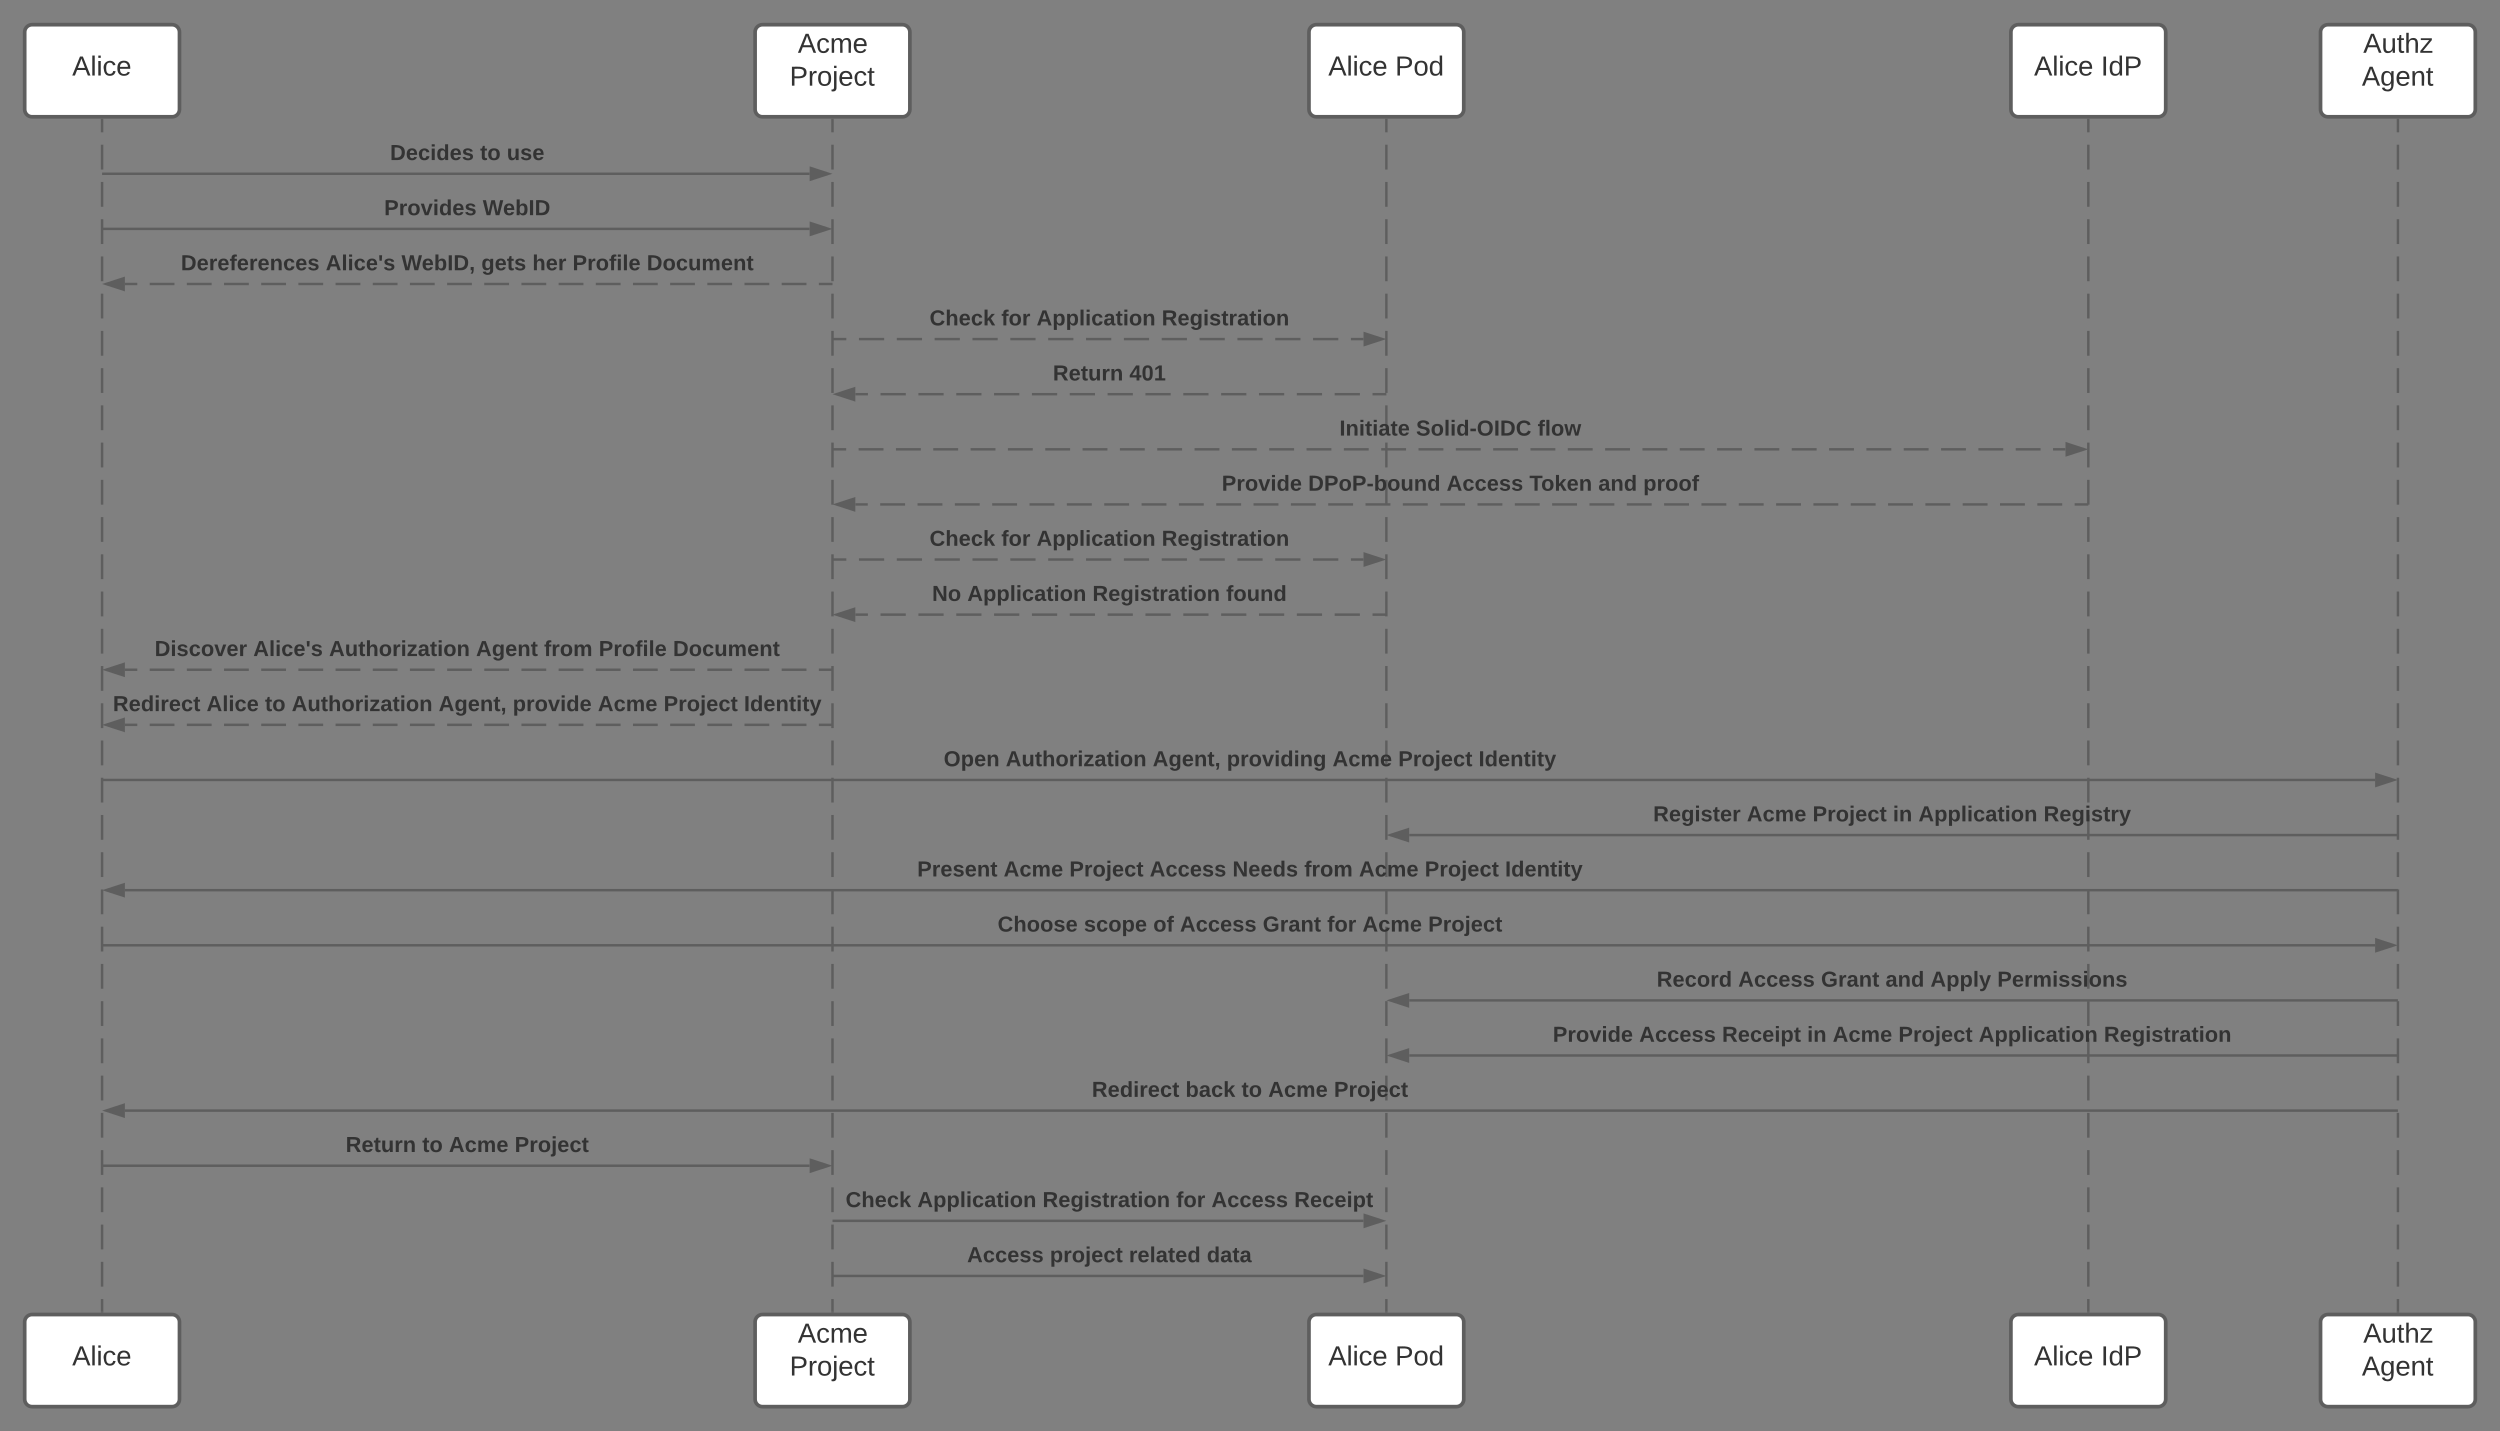 <svg xmlns="http://www.w3.org/2000/svg" xmlns:xlink="http://www.w3.org/1999/xlink" xmlns:lucid="lucid" width="2026.08" height="1160"><rect width="100%" height="100%" fill="#808080" stroke="none"/><g transform="translate(-80 -80)" lucid:page-tab-id="3Ol84Y5keBbb"><path d="M100 106c0-3.3 2.7-6 6-6h113.46c3.3 0 6 2.7 6 6v62.67c0 3.3-2.7 6-6 6H106c-3.3 0-6-2.7-6-6z" stroke="#5e5e5e" stroke-width="3" fill="#fff"/><use xlink:href="#a" transform="matrix(1,0,0,1,100,100) translate(38.493 41.215)"/><path d="M100 1151.33c0-3.3 2.7-6 6-6h113.46c3.3 0 6 2.7 6 6V1214c0 3.3-2.7 6-6 6H106c-3.3 0-6-2.7-6-6z" stroke="#5e5e5e" stroke-width="3" fill="#fff"/><use xlink:href="#a" transform="matrix(1,0,0,1,100,1145.333) translate(38.493 41.215)"/><path d="M162.73 177.17v10.06m0 10.05v20.12m0 10.06v20.12m0 10.06v20.12m0 10.06v20.1m0 10.07v20.1m0 10.07v20.12m0 10.05v20.12m0 10.05v20.12m0 10.06v20.12m0 10.06V489m0 10.06v20.1m0 10.07v20.12m0 10.06v20.13m0 10.06v20.1m0 10.06v20.12m0 10.06v20.12m0 10.06v20.12m0 10.06v20.1m0 10.07v20.12m0 10.05v20.12m0 10.06v20.1m0 10.07v20.12m0 10.06v20.12m0 10.06v20.12m0 10.05v20.12m0 10.06v20.13m0 10.06v20.1m0 10.07v20.1m0 10.07v20.12m0 10.06v20.12m0 10.06v20.12m0 10.05v10.06" stroke="#5e5e5e" stroke-width="2" fill="none"/><path d="M163.73 177.2h-2v-1.03h2zM163.73 1143.83h-2v-1.02h2z" fill="#5e5e5e"/><path d="M691.95 106c0-3.3 2.68-6 6-6H811.4c3.32 0 6 2.7 6 6v62.67c0 3.3-2.68 6-6 6H697.95c-3.32 0-6-2.7-6-6z" stroke="#5e5e5e" stroke-width="3" fill="#fff"/><use xlink:href="#b" transform="matrix(1,0,0,1,691.947,100) translate(34.641 22.788)"/><use xlink:href="#c" transform="matrix(1,0,0,1,691.947,100) translate(27.999 49.454)"/><path d="M691.95 1151.33c0-3.3 2.68-6 6-6H811.4c3.32 0 6 2.7 6 6V1214c0 3.3-2.68 6-6 6H697.95c-3.32 0-6-2.7-6-6z" stroke="#5e5e5e" stroke-width="3" fill="#fff"/><use xlink:href="#b" transform="matrix(1,0,0,1,691.947,1145.333) translate(34.641 22.788)"/><use xlink:href="#c" transform="matrix(1,0,0,1,691.947,1145.333) translate(27.999 49.454)"/><path d="M754.67 177.17v10.06m0 10.05v20.12m0 10.06v20.12m0 10.06v20.12m0 10.06v20.1m0 10.07v20.1m0 10.07v20.12m0 10.05v20.12m0 10.05v20.12m0 10.06v20.12m0 10.06V489m0 10.06v20.1m0 10.07v20.12m0 10.06v20.13m0 10.06v20.1m0 10.06v20.12m0 10.06v20.12m0 10.06v20.12m0 10.06v20.1m0 10.07v20.12m0 10.05v20.12m0 10.06v20.1m0 10.07v20.12m0 10.06v20.12m0 10.06v20.12m0 10.05v20.12m0 10.06v20.13m0 10.06v20.1m0 10.07v20.1m0 10.07v20.12m0 10.06v20.12m0 10.06v20.12m0 10.05v10.06" stroke="#5e5e5e" stroke-width="2" fill="none"/><path d="M755.67 177.2h-2v-1.03h2zM755.67 1143.83h-2v-1.02h2z" fill="#5e5e5e"/><path d="M1140.82 106c0-3.3 2.7-6 6-6h113.46c3.3 0 6 2.7 6 6v62.67c0 3.3-2.7 6-6 6h-113.46c-3.3 0-6-2.7-6-6z" stroke="#5e5e5e" stroke-width="3" fill="#fff"/><use xlink:href="#d" transform="matrix(1,0,0,1,1140.82,100) translate(15.653 41.215)"/><use xlink:href="#e" transform="matrix(1,0,0,1,1140.82,100) translate(69.851 41.215)"/><path d="M1203.55 177.17v10.06m0 10.05v20.12m0 10.06v20.12m0 10.06v20.12m0 10.06v20.1m0 10.07v20.1m0 10.07v20.12m0 10.05v20.12m0 10.05v20.12m0 10.06v20.12m0 10.06V489m0 10.06v20.1m0 10.07v20.12m0 10.06v20.13m0 10.06v20.1m0 10.06v20.12m0 10.06v20.12m0 10.06v20.12m0 10.06v20.1m0 10.07v20.12m0 10.05v20.12m0 10.06v20.1m0 10.07v20.12m0 10.06v20.12m0 10.06v20.12m0 10.05v20.12m0 10.06v20.13m0 10.06v20.1m0 10.07v20.1m0 10.07v20.12m0 10.06v20.12m0 10.06v20.12m0 10.05v10.06" stroke="#5e5e5e" stroke-width="2" fill="none"/><path d="M1204.55 177.2h-2v-1.03h2zM1204.55 1143.83h-2v-1.02h2z" fill="#5e5e5e"/><path d="M1140.82 1151.33c0-3.3 2.7-6 6-6h113.46c3.3 0 6 2.7 6 6V1214c0 3.3-2.7 6-6 6h-113.46c-3.3 0-6-2.7-6-6z" stroke="#5e5e5e" stroke-width="3" fill="#fff"/><use xlink:href="#d" transform="matrix(1,0,0,1,1140.82,1145.333) translate(15.653 41.215)"/><use xlink:href="#e" transform="matrix(1,0,0,1,1140.82,1145.333) translate(69.851 41.215)"/><path d="M1709.7 106c0-3.3 2.7-6 6-6h113.47c3.3 0 6 2.7 6 6v62.67c0 3.3-2.7 6-6 6H1715.7c-3.3 0-6-2.7-6-6z" stroke="#5e5e5e" stroke-width="3" fill="#fff"/><use xlink:href="#d" transform="matrix(1,0,0,1,1709.714,100) translate(18.74 41.215)"/><use xlink:href="#f" transform="matrix(1,0,0,1,1709.714,100) translate(72.937 41.215)"/><path d="M1709.7 1151.33c0-3.3 2.7-6 6-6h113.47c3.3 0 6 2.7 6 6V1214c0 3.3-2.7 6-6 6H1715.7c-3.3 0-6-2.7-6-6z" stroke="#5e5e5e" stroke-width="3" fill="#fff"/><use xlink:href="#d" transform="matrix(1,0,0,1,1709.714,1145.333) translate(18.74 41.215)"/><use xlink:href="#f" transform="matrix(1,0,0,1,1709.714,1145.333) translate(72.937 41.215)"/><path d="M1772.44 177.17v10.06m0 10.05v20.12m0 10.06v20.12m0 10.06v20.12m0 10.06v20.1m0 10.07v20.1m0 10.07v20.12m0 10.05v20.12m0 10.05v20.12m0 10.06v20.12m0 10.06V489m0 10.06v20.1m0 10.07v20.12m0 10.06v20.13m0 10.06v20.1m0 10.06v20.12m0 10.06v20.12m0 10.06v20.12m0 10.06v20.1m0 10.07v20.12m0 10.05v20.12m0 10.06v20.1m0 10.07v20.12m0 10.06v20.12m0 10.06v20.12m0 10.05v20.12m0 10.06v20.13m0 10.06v20.1m0 10.07v20.1m0 10.07v20.12m0 10.06v20.12m0 10.06v20.12m0 10.05v10.06" stroke="#5e5e5e" stroke-width="2" fill="none"/><path d="M1773.44 177.2h-2v-1.03h2zM1773.44 1143.83h-2v-1.02h2z" fill="#5e5e5e"/><path d="M1960.63 106c0-3.3 2.68-6 6-6h113.45c3.32 0 6 2.7 6 6v62.67c0 3.3-2.68 6-6 6h-113.45c-3.32 0-6-2.7-6-6z" stroke="#5e5e5e" stroke-width="3" fill="#fff"/><use xlink:href="#g" transform="matrix(1,0,0,1,1960.627,100) translate(34.61 22.788)"/><use xlink:href="#h" transform="matrix(1,0,0,1,1960.627,100) translate(33.493 49.454)"/><path d="M1960.63 1151.33c0-3.3 2.68-6 6-6h113.45c3.32 0 6 2.7 6 6V1214c0 3.3-2.68 6-6 6h-113.45c-3.32 0-6-2.7-6-6z" stroke="#5e5e5e" stroke-width="3" fill="#fff"/><use xlink:href="#g" transform="matrix(1,0,0,1,1960.627,1145.333) translate(34.61 22.788)"/><use xlink:href="#h" transform="matrix(1,0,0,1,1960.627,1145.333) translate(33.493 49.454)"/><path d="M1771.44 488.8h-10.08m-10.08 0h-20.17m-10.08 0h-20.16m-10.1 0h-20.15m-10.08 0h-20.16m-10.1 0h-20.15m-10.08 0h-20.16m-10.1 0h-20.15m-10.08 0h-20.16m-10.1 0h-20.16m-10.08 0h-20.17m-10.08 0h-20.17m-10.08 0h-20.17m-10.08 0h-20.17m-10.08 0h-20.17m-10.08 0h-20.17m-10.08 0h-20.17m-10.08 0h-20.17m-10.08 0h-20.17m-10.08 0h-20.17m-10.08 0h-20.17m-10.08 0h-20.17m-10.08 0h-20.17m-10.08 0h-20.17m-10.1 0h-20.15m-10.1 0h-20.15m-10.1 0h-20.15m-10.1 0H944.6m-10.1 0h-20.15m-10.1 0H884.1m-10.1 0h-20.16m-10.08 0H823.6m-10.1 0h-20.16m-10.08 0h-10.08M1771.42 488.8h1.02" stroke="#5e5e5e" stroke-width="2" fill="none"/><path d="M757.9 488.8l14.28-4.64v9.27z" stroke="#5e5e5e" stroke-width="2" fill="#5e5e5e"/><use xlink:href="#i" transform="matrix(1,0,0,1,1070.151,463.464) translate(0 14.222)"/><use xlink:href="#j" transform="matrix(1,0,0,1,1070.151,463.464) translate(70.025 14.222)"/><use xlink:href="#k" transform="matrix(1,0,0,1,1070.151,463.464) translate(182.222 14.222)"/><use xlink:href="#l" transform="matrix(1,0,0,1,1070.151,463.464) translate(249.333 14.222)"/><use xlink:href="#m" transform="matrix(1,0,0,1,1070.151,463.464) translate(305.136 14.222)"/><use xlink:href="#n" transform="matrix(1,0,0,1,1070.151,463.464) translate(341.58 14.222)"/><path d="M163.73 220.83h572.44M163.75 220.83h-1.02" stroke="#5e5e5e" stroke-width="2" fill="none"/><path d="M751.44 220.83l-14.27 4.63v-9.27z" stroke="#5e5e5e" stroke-width="2" fill="#5e5e5e"/><use xlink:href="#o" transform="matrix(1,0,0,1,396.109,195.495) translate(0 14.222)"/><use xlink:href="#p" transform="matrix(1,0,0,1,396.109,195.495) translate(72.988 14.222)"/><use xlink:href="#q" transform="matrix(1,0,0,1,396.109,195.495) translate(94.617 14.222)"/><path d="M163.73 265.5h572.44M163.75 265.5h-1.02" stroke="#5e5e5e" stroke-width="2" fill="none"/><path d="M751.44 265.5l-14.27 4.63v-9.28z" stroke="#5e5e5e" stroke-width="2" fill="#5e5e5e"/><use xlink:href="#r" transform="matrix(1,0,0,1,391.344,240.156) translate(0 14.222)"/><use xlink:href="#s" transform="matrix(1,0,0,1,391.344,240.156) translate(79.901 14.222)"/><path d="M1202.55 399.47h-10.22m-10.23 0h-20.44m-10.23 0H1131m-10.24 0h-20.44m-10.23 0h-20.45m-10.23 0h-20.44m-10.22 0h-20.45m-10.2 0h-20.46m-10.22 0h-20.45m-10.22 0H916.3m-10.22 0h-20.45m-10.22 0h-20.44m-10.22 0H824.3m-10.23 0h-20.45m-10.22 0h-10.22M1202.52 399.47h1.03" stroke="#5e5e5e" stroke-width="2" fill="none"/><path d="M757.9 399.47l14.28-4.63v9.27z" stroke="#5e5e5e" stroke-width="2" fill="#5e5e5e"/><use xlink:href="#t" transform="matrix(1,0,0,1,933.285,374.141) translate(0 14.222)"/><use xlink:href="#u" transform="matrix(1,0,0,1,933.285,374.141) translate(62.025 14.222)"/><path d="M1202.55 578.12h-10.22m-10.23 0h-20.44m-10.23 0H1131m-10.24 0h-20.44m-10.23 0h-20.45m-10.23 0h-20.44m-10.22 0h-20.45m-10.2 0h-20.46m-10.22 0h-20.45m-10.22 0H916.3m-10.22 0h-20.45m-10.22 0h-20.44m-10.22 0H824.3m-10.23 0h-20.45m-10.22 0h-10.22M1202.52 578.12h1.03" stroke="#5e5e5e" stroke-width="2" fill="none"/><path d="M757.9 578.12l14.28-4.63v9.26z" stroke="#5e5e5e" stroke-width="2" fill="#5e5e5e"/><use xlink:href="#v" transform="matrix(1,0,0,1,835.383,552.787) translate(0 14.222)"/><use xlink:href="#w" transform="matrix(1,0,0,1,835.383,552.787) translate(28.543 14.222)"/><use xlink:href="#x" transform="matrix(1,0,0,1,835.383,552.787) translate(129.975 14.222)"/><use xlink:href="#y" transform="matrix(1,0,0,1,835.383,552.787) translate(238.321 14.222)"/><path d="M2023.36 177.17v10.06m0 10.05v20.12m0 10.06v20.12m0 10.06v20.12m0 10.06v20.1m0 10.07v20.1m0 10.07v20.12m0 10.05v20.12m0 10.05v20.12m0 10.06v20.12m0 10.06V489m0 10.06v20.1m0 10.07v20.12m0 10.06v20.13m0 10.06v20.1m0 10.06v20.12m0 10.06v20.12m0 10.06v20.12m0 10.06v20.1m0 10.07v20.12m0 10.05v20.12m0 10.06v20.1m0 10.07v20.12m0 10.06v20.12m0 10.06v20.12m0 10.05v20.12m0 10.06v20.13m0 10.06v20.1m0 10.07v20.1m0 10.07v20.12m0 10.06v20.12m0 10.06v20.12m0 10.05v10.06" stroke="#5e5e5e" stroke-width="2" fill="none"/><path d="M2024.36 177.2h-2v-1.03h2zM2024.36 1143.83h-2v-1.02h2z" fill="#5e5e5e"/><path d="M755.67 444.14h10.1m10.07 0H796m10.1 0h20.16m10.08 0h20.17m10.1 0h20.16m10.08 0H917m10.1 0h20.16m10.08 0h20.17m10.1 0h20.16m10.1 0H1038m10.1 0h20.16m10.1 0h20.15m10.1 0h20.16m10.1 0H1159m10.1 0h20.16m10.1 0h20.16m10.08 0h20.17m10.08 0h20.17m10.08 0h20.17m10.08 0h20.17m10.08 0h20.17m10.08 0h20.17m10.08 0h20.17m10.08 0h20.17m10.08 0h20.17m10.08 0h20.17m10.08 0h20.17m10.08 0h20.17m10.08 0h20.17m10.1 0H1643m10.1 0h20.15m10.1 0h20.15m10.1 0h20.15m10.1 0h10.07M755.7 444.14h-1.03" stroke="#5e5e5e" stroke-width="2" fill="none"/><path d="M1769.2 444.14l-14.26 4.63v-9.27z" stroke="#5e5e5e" stroke-width="2" fill="#5e5e5e"/><use xlink:href="#z" transform="matrix(1,0,0,1,1165.534,418.803) translate(0 14.222)"/><use xlink:href="#A" transform="matrix(1,0,0,1,1165.534,418.803) translate(62.074 14.222)"/><use xlink:href="#B" transform="matrix(1,0,0,1,1165.534,418.803) translate(160.593 14.222)"/><path d="M755.67 354.8h10.23m10.22 0h20.45m10.22 0h20.44m10.22 0h20.45m10.23 0h20.45m10.22 0h20.45m10.22 0h20.44m10.24 0h20.44m10.23 0h20.45m10.23 0h20.44m10.23 0h20.44m10.22 0h20.44m10.22 0h20.45m10.22 0h20.45m10.22 0h10.23M755.7 354.8h-1.03" stroke="#5e5e5e" stroke-width="2" fill="none"/><path d="M1200.3 354.8l-14.25 4.65v-9.27z" stroke="#5e5e5e" stroke-width="2" fill="#5e5e5e"/><use xlink:href="#C" transform="matrix(1,0,0,1,833.334,329.479) translate(0 14.222)"/><use xlink:href="#D" transform="matrix(1,0,0,1,833.334,329.479) translate(58.173 14.222)"/><use xlink:href="#E" transform="matrix(1,0,0,1,833.334,329.479) translate(86.716 14.222)"/><use xlink:href="#F" transform="matrix(1,0,0,1,833.334,329.479) translate(188.148 14.222)"/><path d="M755.67 533.46h10.23m10.22 0h20.45m10.22 0h20.44m10.22 0h20.45m10.23 0h20.45m10.22 0h20.45m10.22 0h20.44m10.24 0h20.44m10.23 0h20.45m10.23 0h20.44m10.23 0h20.44m10.22 0h20.44m10.22 0h20.45m10.22 0h20.45m10.22 0h10.23M755.7 533.46h-1.03" stroke="#5e5e5e" stroke-width="2" fill="none"/><path d="M1200.3 533.46l-14.25 4.63v-9.28z" stroke="#5e5e5e" stroke-width="2" fill="#5e5e5e"/><use xlink:href="#C" transform="matrix(1,0,0,1,833.334,508.126) translate(0 14.222)"/><use xlink:href="#D" transform="matrix(1,0,0,1,833.334,508.126) translate(58.173 14.222)"/><use xlink:href="#E" transform="matrix(1,0,0,1,833.334,508.126) translate(86.716 14.222)"/><use xlink:href="#F" transform="matrix(1,0,0,1,833.334,508.126) translate(188.148 14.222)"/><path d="M753.67 310.15h-10.04m-10.04 0h-20.1m-10.04 0h-20.1m-10.03 0h-20.08m-10.05 0h-20.08m-10.05 0H593m-10.05 0h-20.1m-10.03 0h-20.1m-10.03 0h-20.1m-10.04 0h-20.1m-10.03 0h-20.08m-10.05 0h-20.08m-10.05 0H382.1m-10.05 0h-20.1m-10.03 0h-20.1m-10.03 0h-20.1m-10.04 0h-20.1m-10.03 0h-20.1m-10.03 0h-20.08m-10.05 0h-10.04M753.65 310.15h1.02" stroke="#5e5e5e" stroke-width="2" fill="none"/><path d="M165.96 310.15l14.27-4.63v9.27z" stroke="#5e5e5e" stroke-width="2" fill="#5e5e5e"/><use xlink:href="#G" transform="matrix(1,0,0,1,226.578,284.818) translate(0 14.222)"/><use xlink:href="#H" transform="matrix(1,0,0,1,226.578,284.818) translate(117.383 14.222)"/><use xlink:href="#I" transform="matrix(1,0,0,1,226.578,284.818) translate(178.815 14.222)"/><use xlink:href="#J" transform="matrix(1,0,0,1,226.578,284.818) translate(243.506 14.222)"/><use xlink:href="#K" transform="matrix(1,0,0,1,226.578,284.818) translate(284.889 14.222)"/><use xlink:href="#L" transform="matrix(1,0,0,1,226.578,284.818) translate(317.432 14.222)"/><use xlink:href="#M" transform="matrix(1,0,0,1,226.578,284.818) translate(377.58 14.222)"/><path d="M163.73 712.1h1841.12M163.75 712.1h-1.02" stroke="#5e5e5e" stroke-width="2" fill="none"/><path d="M2020.12 712.1l-14.27 4.64v-9.27z" stroke="#5e5e5e" stroke-width="2" fill="#5e5e5e"/><use xlink:href="#N" transform="matrix(1,0,0,1,844.795,686.772) translate(0 14.222)"/><use xlink:href="#O" transform="matrix(1,0,0,1,844.795,686.772) translate(50.272 14.222)"/><use xlink:href="#P" transform="matrix(1,0,0,1,844.795,686.772) translate(169.383 14.222)"/><use xlink:href="#Q" transform="matrix(1,0,0,1,844.795,686.772) translate(229.432 14.222)"/><use xlink:href="#R" transform="matrix(1,0,0,1,844.795,686.772) translate(315.111 14.222)"/><use xlink:href="#S" transform="matrix(1,0,0,1,844.795,686.772) translate(368.395 14.222)"/><use xlink:href="#T" transform="matrix(1,0,0,1,844.795,686.772) translate(433.481 14.222)"/><path d="M753.67 667.44h-10.04m-10.04 0h-20.1m-10.04 0h-20.1m-10.03 0h-20.08m-10.05 0h-20.08m-10.05 0H593m-10.05 0h-20.1m-10.03 0h-20.1m-10.03 0h-20.1m-10.04 0h-20.1m-10.03 0h-20.08m-10.05 0h-20.08m-10.05 0H382.1m-10.05 0h-20.1m-10.03 0h-20.1m-10.03 0h-20.1m-10.04 0h-20.1m-10.03 0h-20.1m-10.03 0h-20.08m-10.05 0h-10.04M753.65 667.44h1.02" stroke="#5e5e5e" stroke-width="2" fill="none"/><path d="M165.96 667.44l14.27-4.63v9.28z" stroke="#5e5e5e" stroke-width="2" fill="#5e5e5e"/><use xlink:href="#U" transform="matrix(1,0,0,1,171.492,642.11) translate(0 14.222)"/><use xlink:href="#V" transform="matrix(1,0,0,1,171.492,642.11) translate(75.901 14.222)"/><use xlink:href="#W" transform="matrix(1,0,0,1,171.492,642.11) translate(123.259 14.222)"/><use xlink:href="#X" transform="matrix(1,0,0,1,171.492,642.11) translate(144.889 14.222)"/><use xlink:href="#P" transform="matrix(1,0,0,1,171.492,642.11) translate(264 14.222)"/><use xlink:href="#Y" transform="matrix(1,0,0,1,171.492,642.11) translate(324.049 14.222)"/><use xlink:href="#R" transform="matrix(1,0,0,1,171.492,642.11) translate(393.037 14.222)"/><use xlink:href="#S" transform="matrix(1,0,0,1,171.492,642.11) translate(446.321 14.222)"/><use xlink:href="#T" transform="matrix(1,0,0,1,171.492,642.11) translate(511.407 14.222)"/><path d="M2022.36 980.07H181.23M2022.33 980.07h1.03" stroke="#5e5e5e" stroke-width="2" fill="none"/><path d="M165.96 980.07l14.27-4.63v9.27z" stroke="#5e5e5e" stroke-width="2" fill="#5e5e5e"/><g><use xlink:href="#U" transform="matrix(1,0,0,1,964.869,954.741) translate(0 14.222)"/><use xlink:href="#Z" transform="matrix(1,0,0,1,964.869,954.741) translate(75.901 14.222)"/><use xlink:href="#W" transform="matrix(1,0,0,1,964.869,954.741) translate(121.284 14.222)"/><use xlink:href="#R" transform="matrix(1,0,0,1,964.869,954.741) translate(142.914 14.222)"/><use xlink:href="#aa" transform="matrix(1,0,0,1,964.869,954.741) translate(196.198 14.222)"/></g><path d="M163.73 1024.74h572.44M163.75 1024.74h-1.02" stroke="#5e5e5e" stroke-width="2" fill="none"/><path d="M751.44 1024.74l-14.27 4.63v-9.27z" stroke="#5e5e5e" stroke-width="2" fill="#5e5e5e"/><g><use xlink:href="#t" transform="matrix(1,0,0,1,360.158,999.403) translate(0 14.222)"/><use xlink:href="#p" transform="matrix(1,0,0,1,360.158,999.403) translate(62.025 14.222)"/><use xlink:href="#R" transform="matrix(1,0,0,1,360.158,999.403) translate(83.654 14.222)"/><use xlink:href="#aa" transform="matrix(1,0,0,1,360.158,999.403) translate(136.938 14.222)"/></g><path d="M753.67 622.78h-10.04m-10.04 0h-20.1m-10.04 0h-20.1m-10.03 0h-20.08m-10.05 0h-20.08m-10.05 0H593m-10.05 0h-20.1m-10.03 0h-20.1m-10.03 0h-20.1m-10.04 0h-20.1m-10.03 0h-20.08m-10.05 0h-20.08m-10.05 0H382.1m-10.05 0h-20.1m-10.03 0h-20.1m-10.03 0h-20.1m-10.04 0h-20.1m-10.03 0h-20.1m-10.03 0h-20.08m-10.05 0h-10.04M753.65 622.78h1.02" stroke="#5e5e5e" stroke-width="2" fill="none"/><path d="M165.96 622.78l14.27-4.63v9.27z" stroke="#5e5e5e" stroke-width="2" fill="#5e5e5e"/><g><use xlink:href="#ab" transform="matrix(1,0,0,1,205.344,597.449) translate(0 14.222)"/><use xlink:href="#H" transform="matrix(1,0,0,1,205.344,597.449) translate(79.901 14.222)"/><use xlink:href="#X" transform="matrix(1,0,0,1,205.344,597.449) translate(141.333 14.222)"/><use xlink:href="#ac" transform="matrix(1,0,0,1,205.344,597.449) translate(260.444 14.222)"/><use xlink:href="#ad" transform="matrix(1,0,0,1,205.344,597.449) translate(315.556 14.222)"/><use xlink:href="#L" transform="matrix(1,0,0,1,205.344,597.449) translate(359.901 14.222)"/><use xlink:href="#M" transform="matrix(1,0,0,1,205.344,597.449) translate(420.049 14.222)"/></g><path d="M2022.36 801.43H181.23M2022.33 801.43h1.03" stroke="#5e5e5e" stroke-width="2" fill="none"/><path d="M165.96 801.43l14.27-4.64v9.26z" stroke="#5e5e5e" stroke-width="2" fill="#5e5e5e"/><g><use xlink:href="#ae" transform="matrix(1,0,0,1,823.338,776.095) translate(0 14.222)"/><use xlink:href="#af" transform="matrix(1,0,0,1,823.338,776.095) translate(70.025 14.222)"/><use xlink:href="#S" transform="matrix(1,0,0,1,823.338,776.095) translate(123.309 14.222)"/><use xlink:href="#k" transform="matrix(1,0,0,1,823.338,776.095) translate(188.395 14.222)"/><use xlink:href="#ag" transform="matrix(1,0,0,1,823.338,776.095) translate(255.506 14.222)"/><use xlink:href="#ad" transform="matrix(1,0,0,1,823.338,776.095) translate(313.679 14.222)"/><use xlink:href="#R" transform="matrix(1,0,0,1,823.338,776.095) translate(358.025 14.222)"/><use xlink:href="#S" transform="matrix(1,0,0,1,823.338,776.095) translate(411.309 14.222)"/><use xlink:href="#T" transform="matrix(1,0,0,1,823.338,776.095) translate(476.395 14.222)"/></g><path d="M2022.36 890.75h-800.3M2022.33 890.75h1.03" stroke="#5e5e5e" stroke-width="2" fill="none"/><path d="M1206.78 890.75l14.27-4.63v9.27z" stroke="#5e5e5e" stroke-width="2" fill="#5e5e5e"/><g><use xlink:href="#ah" transform="matrix(1,0,0,1,1422.662,865.418) translate(0 14.222)"/><use xlink:href="#ai" transform="matrix(1,0,0,1,1422.662,865.418) translate(66.025 14.222)"/><use xlink:href="#aj" transform="matrix(1,0,0,1,1422.662,865.418) translate(133.136 14.222)"/><use xlink:href="#m" transform="matrix(1,0,0,1,1422.662,865.418) translate(185.383 14.222)"/><use xlink:href="#ak" transform="matrix(1,0,0,1,1422.662,865.418) translate(221.827 14.222)"/><use xlink:href="#al" transform="matrix(1,0,0,1,1422.662,865.418) translate(276 14.222)"/></g><path d="M2022.36 935.4h-800.3M2022.33 935.4h1.03" stroke="#5e5e5e" stroke-width="2" fill="none"/><path d="M1206.78 935.4l14.27-4.62v9.27z" stroke="#5e5e5e" stroke-width="2" fill="#5e5e5e"/><g><use xlink:href="#i" transform="matrix(1,0,0,1,1338.44,910.079) translate(0 14.222)"/><use xlink:href="#ai" transform="matrix(1,0,0,1,1338.44,910.079) translate(70.025 14.222)"/><use xlink:href="#am" transform="matrix(1,0,0,1,1338.44,910.079) translate(137.136 14.222)"/><use xlink:href="#an" transform="matrix(1,0,0,1,1338.44,910.079) translate(206.123 14.222)"/><use xlink:href="#R" transform="matrix(1,0,0,1,1338.44,910.079) translate(226.815 14.222)"/><use xlink:href="#S" transform="matrix(1,0,0,1,1338.44,910.079) translate(280.099 14.222)"/><use xlink:href="#E" transform="matrix(1,0,0,1,1338.44,910.079) translate(345.185 14.222)"/><use xlink:href="#F" transform="matrix(1,0,0,1,1338.44,910.079) translate(446.617 14.222)"/></g><path d="M755.67 1069.4h429.38M755.7 1069.4h-1.03" stroke="#5e5e5e" stroke-width="2" fill="none"/><path d="M1200.3 1069.4l-14.25 4.63v-9.27z" stroke="#5e5e5e" stroke-width="2" fill="#5e5e5e"/><g><use xlink:href="#C" transform="matrix(1,0,0,1,765.285,1044.064) translate(0 14.222)"/><use xlink:href="#w" transform="matrix(1,0,0,1,765.285,1044.064) translate(58.173 14.222)"/><use xlink:href="#x" transform="matrix(1,0,0,1,765.285,1044.064) translate(159.605 14.222)"/><use xlink:href="#ao" transform="matrix(1,0,0,1,765.285,1044.064) translate(267.951 14.222)"/><use xlink:href="#k" transform="matrix(1,0,0,1,765.285,1044.064) translate(296.494 14.222)"/><use xlink:href="#ap" transform="matrix(1,0,0,1,765.285,1044.064) translate(363.605 14.222)"/></g><path d="M2022.36 756.77h-800.3M2022.33 756.77h1.03" stroke="#5e5e5e" stroke-width="2" fill="none"/><path d="M1206.78 756.77l14.27-4.64v9.27z" stroke="#5e5e5e" stroke-width="2" fill="#5e5e5e"/><g><use xlink:href="#aq" transform="matrix(1,0,0,1,1419.773,731.433) translate(0 14.222)"/><use xlink:href="#af" transform="matrix(1,0,0,1,1419.773,731.433) translate(75.901 14.222)"/><use xlink:href="#S" transform="matrix(1,0,0,1,1419.773,731.433) translate(129.185 14.222)"/><use xlink:href="#an" transform="matrix(1,0,0,1,1419.773,731.433) translate(194.272 14.222)"/><use xlink:href="#E" transform="matrix(1,0,0,1,1419.773,731.433) translate(214.963 14.222)"/><use xlink:href="#ar" transform="matrix(1,0,0,1,1419.773,731.433) translate(316.395 14.222)"/></g><path d="M755.67 1114.06h429.38M755.7 1114.06h-1.03" stroke="#5e5e5e" stroke-width="2" fill="none"/><path d="M1200.3 1114.06l-14.25 4.63v-9.28z" stroke="#5e5e5e" stroke-width="2" fill="#5e5e5e"/><g><use xlink:href="#as" transform="matrix(1,0,0,1,863.754,1088.726) translate(0 14.222)"/><use xlink:href="#at" transform="matrix(1,0,0,1,863.754,1088.726) translate(67.111 14.222)"/><use xlink:href="#au" transform="matrix(1,0,0,1,863.754,1088.726) translate(131.16 14.222)"/><use xlink:href="#av" transform="matrix(1,0,0,1,863.754,1088.726) translate(194.272 14.222)"/></g><path d="M163.73 846.1h1841.12M163.75 846.1h-1.02" stroke="#5e5e5e" stroke-width="2" fill="none"/><path d="M2020.12 846.1l-14.27 4.63v-9.28z" stroke="#5e5e5e" stroke-width="2" fill="#5e5e5e"/><g><use xlink:href="#aw" transform="matrix(1,0,0,1,888.499,820.756) translate(0 14.222)"/><use xlink:href="#ax" transform="matrix(1,0,0,1,888.499,820.756) translate(69.926 14.222)"/><use xlink:href="#ay" transform="matrix(1,0,0,1,888.499,820.756) translate(126.123 14.222)"/><use xlink:href="#k" transform="matrix(1,0,0,1,888.499,820.756) translate(147.753 14.222)"/><use xlink:href="#aj" transform="matrix(1,0,0,1,888.499,820.756) translate(214.864 14.222)"/><use xlink:href="#ao" transform="matrix(1,0,0,1,888.499,820.756) translate(267.111 14.222)"/><use xlink:href="#R" transform="matrix(1,0,0,1,888.499,820.756) translate(295.654 14.222)"/><use xlink:href="#aa" transform="matrix(1,0,0,1,888.499,820.756) translate(348.938 14.222)"/></g><defs><path fill="#333" d="M205 0l-28-72H64L36 0H1l101-248h38L239 0h-34zm-38-99l-47-123c-12 45-31 82-46 123h93" id="az"/><path fill="#333" d="M24 0v-261h32V0H24" id="aA"/><path fill="#333" d="M24-231v-30h32v30H24zM24 0v-190h32V0H24" id="aB"/><path fill="#333" d="M96-169c-40 0-48 33-48 73s9 75 48 75c24 0 41-14 43-38l32 2c-6 37-31 61-74 61-59 0-76-41-82-99-10-93 101-131 147-64 4 7 5 14 7 22l-32 3c-4-21-16-35-41-35" id="aC"/><path fill="#333" d="M100-194c63 0 86 42 84 106H49c0 40 14 67 53 68 26 1 43-12 49-29l28 8c-11 28-37 45-77 45C44 4 14-33 15-96c1-61 26-98 85-98zm52 81c6-60-76-77-97-28-3 7-6 17-6 28h103" id="aD"/><g id="a"><use transform="matrix(0.062,0,0,0.062,0,0)" xlink:href="#az"/><use transform="matrix(0.062,0,0,0.062,14.815,0)" xlink:href="#aA"/><use transform="matrix(0.062,0,0,0.062,19.691,0)" xlink:href="#aB"/><use transform="matrix(0.062,0,0,0.062,24.568,0)" xlink:href="#aC"/><use transform="matrix(0.062,0,0,0.062,35.679,0)" xlink:href="#aD"/></g><path fill="#333" d="M210-169c-67 3-38 105-44 169h-31v-121c0-29-5-50-35-48C34-165 62-65 56 0H25l-1-190h30c1 10-1 24 2 32 10-44 99-50 107 0 11-21 27-35 58-36 85-2 47 119 55 194h-31v-121c0-29-5-49-35-48" id="aE"/><g id="b"><use transform="matrix(0.062,0,0,0.062,0,0)" xlink:href="#az"/><use transform="matrix(0.062,0,0,0.062,14.815,0)" xlink:href="#aC"/><use transform="matrix(0.062,0,0,0.062,25.926,0)" xlink:href="#aE"/><use transform="matrix(0.062,0,0,0.062,44.383,0)" xlink:href="#aD"/></g><path fill="#333" d="M30-248c87 1 191-15 191 75 0 78-77 80-158 76V0H30v-248zm33 125c57 0 124 11 124-50 0-59-68-47-124-48v98" id="aF"/><path fill="#333" d="M114-163C36-179 61-72 57 0H25l-1-190h30c1 12-1 29 2 39 6-27 23-49 58-41v29" id="aG"/><path fill="#333" d="M100-194c62-1 85 37 85 99 1 63-27 99-86 99S16-35 15-95c0-66 28-99 85-99zM99-20c44 1 53-31 53-75 0-43-8-75-51-75s-53 32-53 75 10 74 51 75" id="aH"/><path fill="#333" d="M24-231v-30h32v30H24zM-9 49c24 4 33-6 33-30v-209h32V24c2 40-23 58-65 49V49" id="aI"/><path fill="#333" d="M59-47c-2 24 18 29 38 22v24C64 9 27 4 27-40v-127H5v-23h24l9-43h21v43h35v23H59v120" id="aJ"/><g id="c"><use transform="matrix(0.062,0,0,0.062,0,0)" xlink:href="#aF"/><use transform="matrix(0.062,0,0,0.062,14.815,0)" xlink:href="#aG"/><use transform="matrix(0.062,0,0,0.062,22.16,0)" xlink:href="#aH"/><use transform="matrix(0.062,0,0,0.062,34.506,0)" xlink:href="#aI"/><use transform="matrix(0.062,0,0,0.062,39.383,0)" xlink:href="#aD"/><use transform="matrix(0.062,0,0,0.062,51.728,0)" xlink:href="#aC"/><use transform="matrix(0.062,0,0,0.062,62.84,0)" xlink:href="#aJ"/></g><g id="d"><use transform="matrix(0.062,0,0,0.062,0,0)" xlink:href="#az"/><use transform="matrix(0.062,0,0,0.062,14.815,0)" xlink:href="#aA"/><use transform="matrix(0.062,0,0,0.062,19.691,0)" xlink:href="#aB"/><use transform="matrix(0.062,0,0,0.062,24.568,0)" xlink:href="#aC"/><use transform="matrix(0.062,0,0,0.062,35.679,0)" xlink:href="#aD"/></g><path fill="#333" d="M85-194c31 0 48 13 60 33l-1-100h32l1 261h-30c-2-10 0-23-3-31C134-8 116 4 85 4 32 4 16-35 15-94c0-66 23-100 70-100zm9 24c-40 0-46 34-46 75 0 40 6 74 45 74 42 0 51-32 51-76 0-42-9-74-50-73" id="aK"/><g id="e"><use transform="matrix(0.062,0,0,0.062,0,0)" xlink:href="#aF"/><use transform="matrix(0.062,0,0,0.062,14.815,0)" xlink:href="#aH"/><use transform="matrix(0.062,0,0,0.062,27.16,0)" xlink:href="#aK"/></g><path fill="#333" d="M33 0v-248h34V0H33" id="aL"/><g id="f"><use transform="matrix(0.062,0,0,0.062,0,0)" xlink:href="#aL"/><use transform="matrix(0.062,0,0,0.062,6.173,0)" xlink:href="#aK"/><use transform="matrix(0.062,0,0,0.062,18.519,0)" xlink:href="#aF"/></g><path fill="#333" d="M84 4C-5 8 30-112 23-190h32v120c0 31 7 50 39 49 72-2 45-101 50-169h31l1 190h-30c-1-10 1-25-2-33-11 22-28 36-60 37" id="aM"/><path fill="#333" d="M106-169C34-169 62-67 57 0H25v-261h32l-1 103c12-21 28-36 61-36 89 0 53 116 60 194h-32v-121c2-32-8-49-39-48" id="aN"/><path fill="#333" d="M9 0v-24l116-142H16v-24h144v24L44-24h123V0H9" id="aO"/><g id="g"><use transform="matrix(0.062,0,0,0.062,0,0)" xlink:href="#az"/><use transform="matrix(0.062,0,0,0.062,14.815,0)" xlink:href="#aM"/><use transform="matrix(0.062,0,0,0.062,27.16,0)" xlink:href="#aJ"/><use transform="matrix(0.062,0,0,0.062,33.333,0)" xlink:href="#aN"/><use transform="matrix(0.062,0,0,0.062,45.679,0)" xlink:href="#aO"/></g><path fill="#333" d="M177-190C167-65 218 103 67 71c-23-6-38-20-44-43l32-5c15 47 100 32 89-28v-30C133-14 115 1 83 1 29 1 15-40 15-95c0-56 16-97 71-98 29-1 48 16 59 35 1-10 0-23 2-32h30zM94-22c36 0 50-32 50-73 0-42-14-75-50-75-39 0-46 34-46 75s6 73 46 73" id="aP"/><path fill="#333" d="M117-194c89-4 53 116 60 194h-32v-121c0-31-8-49-39-48C34-167 62-67 57 0H25l-1-190h30c1 10-1 24 2 32 11-22 29-35 61-36" id="aQ"/><g id="h"><use transform="matrix(0.062,0,0,0.062,0,0)" xlink:href="#az"/><use transform="matrix(0.062,0,0,0.062,14.815,0)" xlink:href="#aP"/><use transform="matrix(0.062,0,0,0.062,27.16,0)" xlink:href="#aD"/><use transform="matrix(0.062,0,0,0.062,39.506,0)" xlink:href="#aQ"/><use transform="matrix(0.062,0,0,0.062,51.852,0)" xlink:href="#aJ"/></g><path fill="#333" d="M24-248c93 1 206-16 204 79-1 75-69 88-152 82V0H24v-248zm52 121c47 0 100 7 100-41 0-47-54-39-100-39v80" id="aR"/><path fill="#333" d="M135-150c-39-12-60 13-60 57V0H25l-1-190h47c2 13-1 29 3 40 6-28 27-53 61-41v41" id="aS"/><path fill="#333" d="M110-194c64 0 96 36 96 99 0 64-35 99-97 99-61 0-95-36-95-99 0-62 34-99 96-99zm-1 164c35 0 45-28 45-65 0-40-10-65-43-65-34 0-45 26-45 65 0 36 10 65 43 65" id="aT"/><path fill="#333" d="M128 0H69L1-190h53L99-40l48-150h52" id="aU"/><path fill="#333" d="M25-224v-37h50v37H25zM25 0v-190h50V0H25" id="aV"/><path fill="#333" d="M88-194c31-1 46 15 58 34l-1-101h50l1 261h-48c-2-10 0-23-3-31C134-8 116 4 84 4 32 4 16-41 15-95c0-56 19-97 73-99zm17 164c33 0 40-30 41-66 1-37-9-64-41-64s-38 30-39 65c0 43 13 65 39 65" id="aW"/><path fill="#333" d="M185-48c-13 30-37 53-82 52C43 2 14-33 14-96s30-98 90-98c62 0 83 45 84 108H66c0 31 8 55 39 56 18 0 30-7 34-22zm-45-69c5-46-57-63-70-21-2 6-4 13-4 21h74" id="aX"/><g id="i"><use transform="matrix(0.049,0,0,0.049,0,0)" xlink:href="#aR"/><use transform="matrix(0.049,0,0,0.049,11.852,0)" xlink:href="#aS"/><use transform="matrix(0.049,0,0,0.049,18.765,0)" xlink:href="#aT"/><use transform="matrix(0.049,0,0,0.049,29.58,0)" xlink:href="#aU"/><use transform="matrix(0.049,0,0,0.049,39.457,0)" xlink:href="#aV"/><use transform="matrix(0.049,0,0,0.049,44.395,0)" xlink:href="#aW"/><use transform="matrix(0.049,0,0,0.049,55.21,0)" xlink:href="#aX"/></g><path fill="#333" d="M24-248c120-7 223 5 221 122C244-46 201 0 124 0H24v-248zM76-40c74 7 117-18 117-86 0-67-45-88-117-82v168" id="aY"/><path fill="#333" d="M14-72v-43h91v43H14" id="aZ"/><path fill="#333" d="M135-194c52 0 70 43 70 98 0 56-19 99-73 100-30 1-46-15-58-35L72 0H24l1-261h50v104c11-23 29-37 60-37zM114-30c31 0 40-27 40-66 0-37-7-63-39-63s-41 28-41 65c0 36 8 64 40 64" id="ba"/><path fill="#333" d="M85 4C-2 5 27-109 22-190h50c7 57-23 150 33 157 60-5 35-97 40-157h50l1 190h-47c-2-12 1-28-3-38-12 25-28 42-61 42" id="bb"/><path fill="#333" d="M135-194c87-1 58 113 63 194h-50c-7-57 23-157-34-157-59 0-34 97-39 157H25l-1-190h47c2 12-1 28 3 38 12-26 28-41 61-42" id="bc"/><g id="j"><use transform="matrix(0.049,0,0,0.049,0,0)" xlink:href="#aY"/><use transform="matrix(0.049,0,0,0.049,12.79,0)" xlink:href="#aR"/><use transform="matrix(0.049,0,0,0.049,24.642,0)" xlink:href="#aT"/><use transform="matrix(0.049,0,0,0.049,35.457,0)" xlink:href="#aR"/><use transform="matrix(0.049,0,0,0.049,47.309,0)" xlink:href="#aZ"/><use transform="matrix(0.049,0,0,0.049,53.185,0)" xlink:href="#ba"/><use transform="matrix(0.049,0,0,0.049,64,0)" xlink:href="#aT"/><use transform="matrix(0.049,0,0,0.049,74.815,0)" xlink:href="#bb"/><use transform="matrix(0.049,0,0,0.049,85.63,0)" xlink:href="#bc"/><use transform="matrix(0.049,0,0,0.049,96.444,0)" xlink:href="#aW"/></g><path fill="#333" d="M199 0l-22-63H83L61 0H9l90-248h61L250 0h-51zm-33-102l-36-108c-10 38-24 72-36 108h72" id="bd"/><path fill="#333" d="M190-63c-7 42-38 67-86 67-59 0-84-38-90-98-12-110 154-137 174-36l-49 2c-2-19-15-32-35-32-30 0-35 28-38 64-6 74 65 87 74 30" id="be"/><path fill="#333" d="M137-138c1-29-70-34-71-4 15 46 118 7 119 86 1 83-164 76-172 9l43-7c4 19 20 25 44 25 33 8 57-30 24-41C81-84 22-81 20-136c-2-80 154-74 161-7" id="bf"/><g id="k"><use transform="matrix(0.049,0,0,0.049,0,0)" xlink:href="#bd"/><use transform="matrix(0.049,0,0,0.049,12.79,0)" xlink:href="#be"/><use transform="matrix(0.049,0,0,0.049,22.667,0)" xlink:href="#be"/><use transform="matrix(0.049,0,0,0.049,32.543,0)" xlink:href="#aX"/><use transform="matrix(0.049,0,0,0.049,42.42,0)" xlink:href="#bf"/><use transform="matrix(0.049,0,0,0.049,52.296,0)" xlink:href="#bf"/></g><path fill="#333" d="M136-208V0H84v-208H4v-40h212v40h-80" id="bg"/><path fill="#333" d="M147 0L96-86 75-71V0H25v-261h50v150l67-79h53l-66 74L201 0h-54" id="bh"/><g id="l"><use transform="matrix(0.049,0,0,0.049,0,0)" xlink:href="#bg"/><use transform="matrix(0.049,0,0,0.049,9.481,0)" xlink:href="#aT"/><use transform="matrix(0.049,0,0,0.049,20.296,0)" xlink:href="#bh"/><use transform="matrix(0.049,0,0,0.049,30.173,0)" xlink:href="#aX"/><use transform="matrix(0.049,0,0,0.049,40.049,0)" xlink:href="#bc"/></g><path fill="#333" d="M133-34C117-15 103 5 69 4 32 3 11-16 11-54c-1-60 55-63 116-61 1-26-3-47-28-47-18 1-26 9-28 27l-52-2c7-38 36-58 82-57s74 22 75 68l1 82c-1 14 12 18 25 15v27c-30 8-71 5-69-32zm-48 3c29 0 43-24 42-57-32 0-66-3-65 30 0 17 8 27 23 27" id="bi"/><g id="m"><use transform="matrix(0.049,0,0,0.049,0,0)" xlink:href="#bi"/><use transform="matrix(0.049,0,0,0.049,9.877,0)" xlink:href="#bc"/><use transform="matrix(0.049,0,0,0.049,20.691,0)" xlink:href="#aW"/></g><path fill="#333" d="M135-194c53 0 70 44 70 98 0 56-19 98-73 100-31 1-45-17-59-34 3 33 2 69 2 105H25l-1-265h48c2 10 0 23 3 31 11-24 29-35 60-35zM114-30c33 0 39-31 40-66 0-38-9-64-40-64-56 0-55 130 0 130" id="bj"/><path fill="#333" d="M121-226c-27-7-43 5-38 36h38v33H83V0H34v-157H6v-33h28c-9-59 32-81 87-68v32" id="bk"/><g id="n"><use transform="matrix(0.049,0,0,0.049,0,0)" xlink:href="#bj"/><use transform="matrix(0.049,0,0,0.049,10.815,0)" xlink:href="#aS"/><use transform="matrix(0.049,0,0,0.049,17.728,0)" xlink:href="#aT"/><use transform="matrix(0.049,0,0,0.049,28.543,0)" xlink:href="#aT"/><use transform="matrix(0.049,0,0,0.049,39.358,0)" xlink:href="#bk"/></g><g id="o"><use transform="matrix(0.049,0,0,0.049,0,0)" xlink:href="#aY"/><use transform="matrix(0.049,0,0,0.049,12.79,0)" xlink:href="#aX"/><use transform="matrix(0.049,0,0,0.049,22.667,0)" xlink:href="#be"/><use transform="matrix(0.049,0,0,0.049,32.543,0)" xlink:href="#aV"/><use transform="matrix(0.049,0,0,0.049,37.481,0)" xlink:href="#aW"/><use transform="matrix(0.049,0,0,0.049,48.296,0)" xlink:href="#aX"/><use transform="matrix(0.049,0,0,0.049,58.173,0)" xlink:href="#bf"/></g><path fill="#333" d="M115-3C79 11 28 4 28-45v-112H4v-33h27l15-45h31v45h36v33H77v99c-1 23 16 31 38 25v30" id="bl"/><g id="p"><use transform="matrix(0.049,0,0,0.049,0,0)" xlink:href="#bl"/><use transform="matrix(0.049,0,0,0.049,5.877,0)" xlink:href="#aT"/></g><g id="q"><use transform="matrix(0.049,0,0,0.049,0,0)" xlink:href="#bb"/><use transform="matrix(0.049,0,0,0.049,10.815,0)" xlink:href="#bf"/><use transform="matrix(0.049,0,0,0.049,20.691,0)" xlink:href="#aX"/></g><g id="r"><use transform="matrix(0.049,0,0,0.049,0,0)" xlink:href="#aR"/><use transform="matrix(0.049,0,0,0.049,11.852,0)" xlink:href="#aS"/><use transform="matrix(0.049,0,0,0.049,18.765,0)" xlink:href="#aT"/><use transform="matrix(0.049,0,0,0.049,29.58,0)" xlink:href="#aU"/><use transform="matrix(0.049,0,0,0.049,39.457,0)" xlink:href="#aV"/><use transform="matrix(0.049,0,0,0.049,44.395,0)" xlink:href="#aW"/><use transform="matrix(0.049,0,0,0.049,55.21,0)" xlink:href="#aX"/><use transform="matrix(0.049,0,0,0.049,65.086,0)" xlink:href="#bf"/></g><path fill="#333" d="M275 0h-61l-44-196L126 0H64L0-248h53L97-49l45-199h58l43 199 44-199h52" id="bm"/><path fill="#333" d="M24 0v-248h52V0H24" id="bn"/><g id="s"><use transform="matrix(0.049,0,0,0.049,0,0)" xlink:href="#bm"/><use transform="matrix(0.049,0,0,0.049,16.395,0)" xlink:href="#aX"/><use transform="matrix(0.049,0,0,0.049,26.272,0)" xlink:href="#ba"/><use transform="matrix(0.049,0,0,0.049,37.086,0)" xlink:href="#bn"/><use transform="matrix(0.049,0,0,0.049,42.025,0)" xlink:href="#aY"/></g><path fill="#333" d="M240-174c0 40-23 61-54 70L253 0h-59l-57-94H76V0H24v-248c93 4 217-23 216 74zM76-134c48-2 112 12 112-38 0-48-66-32-112-35v73" id="bo"/><g id="t"><use transform="matrix(0.049,0,0,0.049,0,0)" xlink:href="#bo"/><use transform="matrix(0.049,0,0,0.049,12.79,0)" xlink:href="#aX"/><use transform="matrix(0.049,0,0,0.049,22.667,0)" xlink:href="#bl"/><use transform="matrix(0.049,0,0,0.049,28.543,0)" xlink:href="#bb"/><use transform="matrix(0.049,0,0,0.049,39.358,0)" xlink:href="#aS"/><use transform="matrix(0.049,0,0,0.049,46.272,0)" xlink:href="#bc"/></g><path fill="#333" d="M165-50V0h-47v-50H5v-38l105-160h55v161h33v37h-33zm-47-37l2-116L46-87h72" id="bp"/><path fill="#333" d="M101-251c68 0 84 54 84 127C185-50 166 4 99 4S15-52 14-124c-1-75 17-127 87-127zm-1 216c37-5 36-46 36-89s4-89-36-89c-39 0-36 45-36 89 0 43-3 85 36 89" id="bq"/><path fill="#333" d="M23 0v-37h61v-169l-59 37v-38l62-41h46v211h57V0H23" id="br"/><g id="u"><use transform="matrix(0.049,0,0,0.049,0,0)" xlink:href="#bp"/><use transform="matrix(0.049,0,0,0.049,9.877,0)" xlink:href="#bq"/><use transform="matrix(0.049,0,0,0.049,19.753,0)" xlink:href="#br"/></g><path fill="#333" d="M175 0L67-191c6 58 2 128 3 191H24v-248h59L193-55c-6-58-2-129-3-193h46V0h-61" id="bs"/><g id="v"><use transform="matrix(0.049,0,0,0.049,0,0)" xlink:href="#bs"/><use transform="matrix(0.049,0,0,0.049,12.79,0)" xlink:href="#aT"/></g><path fill="#333" d="M25 0v-261h50V0H25" id="bt"/><g id="w"><use transform="matrix(0.049,0,0,0.049,0,0)" xlink:href="#bd"/><use transform="matrix(0.049,0,0,0.049,12.79,0)" xlink:href="#bj"/><use transform="matrix(0.049,0,0,0.049,23.605,0)" xlink:href="#bj"/><use transform="matrix(0.049,0,0,0.049,34.42,0)" xlink:href="#bt"/><use transform="matrix(0.049,0,0,0.049,39.358,0)" xlink:href="#aV"/><use transform="matrix(0.049,0,0,0.049,44.296,0)" xlink:href="#be"/><use transform="matrix(0.049,0,0,0.049,54.173,0)" xlink:href="#bi"/><use transform="matrix(0.049,0,0,0.049,64.049,0)" xlink:href="#bl"/><use transform="matrix(0.049,0,0,0.049,69.926,0)" xlink:href="#aV"/><use transform="matrix(0.049,0,0,0.049,74.864,0)" xlink:href="#aT"/><use transform="matrix(0.049,0,0,0.049,85.679,0)" xlink:href="#bc"/></g><path fill="#333" d="M195-6C206 82 75 100 31 46c-4-6-6-13-8-21l49-6c3 16 16 24 34 25 40 0 42-37 40-79-11 22-30 35-61 35-53 0-70-43-70-97 0-56 18-96 73-97 30 0 46 14 59 34l2-30h47zm-90-29c32 0 41-27 41-63 0-35-9-62-40-62-32 0-39 29-40 63 0 36 9 62 39 62" id="bu"/><g id="x"><use transform="matrix(0.049,0,0,0.049,0,0)" xlink:href="#bo"/><use transform="matrix(0.049,0,0,0.049,12.79,0)" xlink:href="#aX"/><use transform="matrix(0.049,0,0,0.049,22.667,0)" xlink:href="#bu"/><use transform="matrix(0.049,0,0,0.049,33.481,0)" xlink:href="#aV"/><use transform="matrix(0.049,0,0,0.049,38.42,0)" xlink:href="#bf"/><use transform="matrix(0.049,0,0,0.049,48.296,0)" xlink:href="#bl"/><use transform="matrix(0.049,0,0,0.049,54.173,0)" xlink:href="#aS"/><use transform="matrix(0.049,0,0,0.049,61.086,0)" xlink:href="#bi"/><use transform="matrix(0.049,0,0,0.049,70.963,0)" xlink:href="#bl"/><use transform="matrix(0.049,0,0,0.049,76.84,0)" xlink:href="#aV"/><use transform="matrix(0.049,0,0,0.049,81.778,0)" xlink:href="#aT"/><use transform="matrix(0.049,0,0,0.049,92.593,0)" xlink:href="#bc"/></g><g id="y"><use transform="matrix(0.049,0,0,0.049,0,0)" xlink:href="#bk"/><use transform="matrix(0.049,0,0,0.049,5.877,0)" xlink:href="#aT"/><use transform="matrix(0.049,0,0,0.049,16.691,0)" xlink:href="#bb"/><use transform="matrix(0.049,0,0,0.049,27.506,0)" xlink:href="#bc"/><use transform="matrix(0.049,0,0,0.049,38.321,0)" xlink:href="#aW"/></g><g id="z"><use transform="matrix(0.049,0,0,0.049,0,0)" xlink:href="#bn"/><use transform="matrix(0.049,0,0,0.049,4.938,0)" xlink:href="#bc"/><use transform="matrix(0.049,0,0,0.049,15.753,0)" xlink:href="#aV"/><use transform="matrix(0.049,0,0,0.049,20.691,0)" xlink:href="#bl"/><use transform="matrix(0.049,0,0,0.049,26.568,0)" xlink:href="#aV"/><use transform="matrix(0.049,0,0,0.049,31.506,0)" xlink:href="#bi"/><use transform="matrix(0.049,0,0,0.049,41.383,0)" xlink:href="#bl"/><use transform="matrix(0.049,0,0,0.049,47.259,0)" xlink:href="#aX"/></g><path fill="#333" d="M169-182c-1-43-94-46-97-3 18 66 151 10 154 114 3 95-165 93-204 36-6-8-10-19-12-30l50-8c3 46 112 56 116 5-17-69-150-10-154-114-4-87 153-88 188-35 5 8 8 18 10 28" id="bv"/><path fill="#333" d="M140-251c80 0 125 45 125 126S219 4 139 4C58 4 15-44 15-125s44-126 125-126zm-1 214c52 0 73-35 73-88 0-50-21-86-72-86-52 0-73 35-73 86s22 88 72 88" id="bw"/><path fill="#333" d="M67-125c0 53 21 87 73 88 37 1 54-22 65-47l45 17C233-25 199 4 140 4 58 4 20-42 15-125 8-235 124-281 211-232c18 10 29 29 36 50l-46 12c-8-25-30-41-62-41-52 0-71 34-72 86" id="bx"/><g id="A"><use transform="matrix(0.049,0,0,0.049,0,0)" xlink:href="#bv"/><use transform="matrix(0.049,0,0,0.049,11.852,0)" xlink:href="#aT"/><use transform="matrix(0.049,0,0,0.049,22.667,0)" xlink:href="#bt"/><use transform="matrix(0.049,0,0,0.049,27.605,0)" xlink:href="#aV"/><use transform="matrix(0.049,0,0,0.049,32.543,0)" xlink:href="#aW"/><use transform="matrix(0.049,0,0,0.049,43.358,0)" xlink:href="#aZ"/><use transform="matrix(0.049,0,0,0.049,49.235,0)" xlink:href="#bw"/><use transform="matrix(0.049,0,0,0.049,63.062,0)" xlink:href="#bn"/><use transform="matrix(0.049,0,0,0.049,68,0)" xlink:href="#aY"/><use transform="matrix(0.049,0,0,0.049,80.79,0)" xlink:href="#bx"/></g><path fill="#333" d="M231 0h-52l-39-155L100 0H48L-1-190h46L77-45c9-52 24-97 36-145h53l37 145 32-145h46" id="by"/><g id="B"><use transform="matrix(0.049,0,0,0.049,0,0)" xlink:href="#bk"/><use transform="matrix(0.049,0,0,0.049,5.877,0)" xlink:href="#bt"/><use transform="matrix(0.049,0,0,0.049,10.815,0)" xlink:href="#aT"/><use transform="matrix(0.049,0,0,0.049,21.63,0)" xlink:href="#by"/></g><path fill="#333" d="M114-157C55-157 80-60 75 0H25v-261h50l-1 109c12-26 28-41 61-42 86-1 58 113 63 194h-50c-7-57 23-157-34-157" id="bz"/><g id="C"><use transform="matrix(0.049,0,0,0.049,0,0)" xlink:href="#bx"/><use transform="matrix(0.049,0,0,0.049,12.79,0)" xlink:href="#bz"/><use transform="matrix(0.049,0,0,0.049,23.605,0)" xlink:href="#aX"/><use transform="matrix(0.049,0,0,0.049,33.481,0)" xlink:href="#be"/><use transform="matrix(0.049,0,0,0.049,43.358,0)" xlink:href="#bh"/></g><g id="D"><use transform="matrix(0.049,0,0,0.049,0,0)" xlink:href="#bk"/><use transform="matrix(0.049,0,0,0.049,5.877,0)" xlink:href="#aT"/><use transform="matrix(0.049,0,0,0.049,16.691,0)" xlink:href="#aS"/></g><g id="E"><use transform="matrix(0.049,0,0,0.049,0,0)" xlink:href="#bd"/><use transform="matrix(0.049,0,0,0.049,12.79,0)" xlink:href="#bj"/><use transform="matrix(0.049,0,0,0.049,23.605,0)" xlink:href="#bj"/><use transform="matrix(0.049,0,0,0.049,34.42,0)" xlink:href="#bt"/><use transform="matrix(0.049,0,0,0.049,39.358,0)" xlink:href="#aV"/><use transform="matrix(0.049,0,0,0.049,44.296,0)" xlink:href="#be"/><use transform="matrix(0.049,0,0,0.049,54.173,0)" xlink:href="#bi"/><use transform="matrix(0.049,0,0,0.049,64.049,0)" xlink:href="#bl"/><use transform="matrix(0.049,0,0,0.049,69.926,0)" xlink:href="#aV"/><use transform="matrix(0.049,0,0,0.049,74.864,0)" xlink:href="#aT"/><use transform="matrix(0.049,0,0,0.049,85.679,0)" xlink:href="#bc"/></g><g id="F"><use transform="matrix(0.049,0,0,0.049,0,0)" xlink:href="#bo"/><use transform="matrix(0.049,0,0,0.049,12.79,0)" xlink:href="#aX"/><use transform="matrix(0.049,0,0,0.049,22.667,0)" xlink:href="#bu"/><use transform="matrix(0.049,0,0,0.049,33.481,0)" xlink:href="#aV"/><use transform="matrix(0.049,0,0,0.049,38.42,0)" xlink:href="#bf"/><use transform="matrix(0.049,0,0,0.049,48.296,0)" xlink:href="#bl"/><use transform="matrix(0.049,0,0,0.049,54.173,0)" xlink:href="#aS"/><use transform="matrix(0.049,0,0,0.049,61.086,0)" xlink:href="#bi"/><use transform="matrix(0.049,0,0,0.049,70.963,0)" xlink:href="#bl"/><use transform="matrix(0.049,0,0,0.049,76.84,0)" xlink:href="#aV"/><use transform="matrix(0.049,0,0,0.049,81.778,0)" xlink:href="#aT"/><use transform="matrix(0.049,0,0,0.049,92.593,0)" xlink:href="#bc"/></g><g id="G"><use transform="matrix(0.049,0,0,0.049,0,0)" xlink:href="#aY"/><use transform="matrix(0.049,0,0,0.049,12.79,0)" xlink:href="#aX"/><use transform="matrix(0.049,0,0,0.049,22.667,0)" xlink:href="#aS"/><use transform="matrix(0.049,0,0,0.049,29.58,0)" xlink:href="#aX"/><use transform="matrix(0.049,0,0,0.049,39.457,0)" xlink:href="#bk"/><use transform="matrix(0.049,0,0,0.049,45.333,0)" xlink:href="#aX"/><use transform="matrix(0.049,0,0,0.049,55.21,0)" xlink:href="#aS"/><use transform="matrix(0.049,0,0,0.049,62.123,0)" xlink:href="#aX"/><use transform="matrix(0.049,0,0,0.049,72,0)" xlink:href="#bc"/><use transform="matrix(0.049,0,0,0.049,82.815,0)" xlink:href="#be"/><use transform="matrix(0.049,0,0,0.049,92.691,0)" xlink:href="#aX"/><use transform="matrix(0.049,0,0,0.049,102.568,0)" xlink:href="#bf"/></g><path fill="#333" d="M62-158H24l-5-90h48" id="bA"/><g id="H"><use transform="matrix(0.049,0,0,0.049,0,0)" xlink:href="#bd"/><use transform="matrix(0.049,0,0,0.049,12.79,0)" xlink:href="#bt"/><use transform="matrix(0.049,0,0,0.049,17.728,0)" xlink:href="#aV"/><use transform="matrix(0.049,0,0,0.049,22.667,0)" xlink:href="#be"/><use transform="matrix(0.049,0,0,0.049,32.543,0)" xlink:href="#aX"/><use transform="matrix(0.049,0,0,0.049,42.42,0)" xlink:href="#bA"/><use transform="matrix(0.049,0,0,0.049,46.617,0)" xlink:href="#bf"/></g><path fill="#333" d="M76-54c-1 42 2 86-19 110H24C36 42 46 24 48 0H25v-54h51" id="bB"/><g id="I"><use transform="matrix(0.049,0,0,0.049,0,0)" xlink:href="#bm"/><use transform="matrix(0.049,0,0,0.049,16.395,0)" xlink:href="#aX"/><use transform="matrix(0.049,0,0,0.049,26.272,0)" xlink:href="#ba"/><use transform="matrix(0.049,0,0,0.049,37.086,0)" xlink:href="#bn"/><use transform="matrix(0.049,0,0,0.049,42.025,0)" xlink:href="#aY"/><use transform="matrix(0.049,0,0,0.049,54.815,0)" xlink:href="#bB"/></g><g id="J"><use transform="matrix(0.049,0,0,0.049,0,0)" xlink:href="#bu"/><use transform="matrix(0.049,0,0,0.049,10.815,0)" xlink:href="#aX"/><use transform="matrix(0.049,0,0,0.049,20.691,0)" xlink:href="#bl"/><use transform="matrix(0.049,0,0,0.049,26.568,0)" xlink:href="#bf"/></g><g id="K"><use transform="matrix(0.049,0,0,0.049,0,0)" xlink:href="#bz"/><use transform="matrix(0.049,0,0,0.049,10.815,0)" xlink:href="#aX"/><use transform="matrix(0.049,0,0,0.049,20.691,0)" xlink:href="#aS"/></g><g id="L"><use transform="matrix(0.049,0,0,0.049,0,0)" xlink:href="#aR"/><use transform="matrix(0.049,0,0,0.049,11.852,0)" xlink:href="#aS"/><use transform="matrix(0.049,0,0,0.049,18.765,0)" xlink:href="#aT"/><use transform="matrix(0.049,0,0,0.049,29.58,0)" xlink:href="#bk"/><use transform="matrix(0.049,0,0,0.049,35.457,0)" xlink:href="#aV"/><use transform="matrix(0.049,0,0,0.049,40.395,0)" xlink:href="#bt"/><use transform="matrix(0.049,0,0,0.049,45.333,0)" xlink:href="#aX"/></g><path fill="#333" d="M220-157c-53 9-28 100-34 157h-49v-107c1-27-5-49-29-50C55-147 81-57 75 0H25l-1-190h47c2 12-1 28 3 38 10-53 101-56 108 0 13-22 24-43 59-42 82 1 51 116 57 194h-49v-107c-1-25-5-48-29-50" id="bC"/><g id="M"><use transform="matrix(0.049,0,0,0.049,0,0)" xlink:href="#aY"/><use transform="matrix(0.049,0,0,0.049,12.79,0)" xlink:href="#aT"/><use transform="matrix(0.049,0,0,0.049,23.605,0)" xlink:href="#be"/><use transform="matrix(0.049,0,0,0.049,33.481,0)" xlink:href="#bb"/><use transform="matrix(0.049,0,0,0.049,44.296,0)" xlink:href="#bC"/><use transform="matrix(0.049,0,0,0.049,60.099,0)" xlink:href="#aX"/><use transform="matrix(0.049,0,0,0.049,69.975,0)" xlink:href="#bc"/><use transform="matrix(0.049,0,0,0.049,80.79,0)" xlink:href="#bl"/></g><g id="N"><use transform="matrix(0.049,0,0,0.049,0,0)" xlink:href="#bw"/><use transform="matrix(0.049,0,0,0.049,13.827,0)" xlink:href="#bj"/><use transform="matrix(0.049,0,0,0.049,24.642,0)" xlink:href="#aX"/><use transform="matrix(0.049,0,0,0.049,34.519,0)" xlink:href="#bc"/></g><path fill="#333" d="M12 0v-35l95-120H19v-35h142v35L67-36h103V0H12" id="bD"/><g id="O"><use transform="matrix(0.049,0,0,0.049,0,0)" xlink:href="#bd"/><use transform="matrix(0.049,0,0,0.049,12.79,0)" xlink:href="#bb"/><use transform="matrix(0.049,0,0,0.049,23.605,0)" xlink:href="#bl"/><use transform="matrix(0.049,0,0,0.049,29.481,0)" xlink:href="#bz"/><use transform="matrix(0.049,0,0,0.049,40.296,0)" xlink:href="#aT"/><use transform="matrix(0.049,0,0,0.049,51.111,0)" xlink:href="#aS"/><use transform="matrix(0.049,0,0,0.049,58.025,0)" xlink:href="#aV"/><use transform="matrix(0.049,0,0,0.049,62.963,0)" xlink:href="#bD"/><use transform="matrix(0.049,0,0,0.049,71.852,0)" xlink:href="#bi"/><use transform="matrix(0.049,0,0,0.049,81.728,0)" xlink:href="#bl"/><use transform="matrix(0.049,0,0,0.049,87.605,0)" xlink:href="#aV"/><use transform="matrix(0.049,0,0,0.049,92.543,0)" xlink:href="#aT"/><use transform="matrix(0.049,0,0,0.049,103.358,0)" xlink:href="#bc"/></g><g id="P"><use transform="matrix(0.049,0,0,0.049,0,0)" xlink:href="#bd"/><use transform="matrix(0.049,0,0,0.049,12.79,0)" xlink:href="#bu"/><use transform="matrix(0.049,0,0,0.049,23.605,0)" xlink:href="#aX"/><use transform="matrix(0.049,0,0,0.049,33.481,0)" xlink:href="#bc"/><use transform="matrix(0.049,0,0,0.049,44.296,0)" xlink:href="#bl"/><use transform="matrix(0.049,0,0,0.049,50.173,0)" xlink:href="#bB"/></g><g id="Q"><use transform="matrix(0.049,0,0,0.049,0,0)" xlink:href="#bj"/><use transform="matrix(0.049,0,0,0.049,10.815,0)" xlink:href="#aS"/><use transform="matrix(0.049,0,0,0.049,17.728,0)" xlink:href="#aT"/><use transform="matrix(0.049,0,0,0.049,28.543,0)" xlink:href="#aU"/><use transform="matrix(0.049,0,0,0.049,38.42,0)" xlink:href="#aV"/><use transform="matrix(0.049,0,0,0.049,43.358,0)" xlink:href="#aW"/><use transform="matrix(0.049,0,0,0.049,54.173,0)" xlink:href="#aV"/><use transform="matrix(0.049,0,0,0.049,59.111,0)" xlink:href="#bc"/><use transform="matrix(0.049,0,0,0.049,69.926,0)" xlink:href="#bu"/></g><g id="R"><use transform="matrix(0.049,0,0,0.049,0,0)" xlink:href="#bd"/><use transform="matrix(0.049,0,0,0.049,12.79,0)" xlink:href="#be"/><use transform="matrix(0.049,0,0,0.049,22.667,0)" xlink:href="#bC"/><use transform="matrix(0.049,0,0,0.049,38.469,0)" xlink:href="#aX"/></g><path fill="#333" d="M25-224v-37h50v37H25zM75 22c2 45-34 59-81 51V38c22 5 31-5 31-27v-201h50V22" id="bE"/><g id="S"><use transform="matrix(0.049,0,0,0.049,0,0)" xlink:href="#aR"/><use transform="matrix(0.049,0,0,0.049,11.852,0)" xlink:href="#aS"/><use transform="matrix(0.049,0,0,0.049,18.765,0)" xlink:href="#aT"/><use transform="matrix(0.049,0,0,0.049,29.58,0)" xlink:href="#bE"/><use transform="matrix(0.049,0,0,0.049,34.519,0)" xlink:href="#aX"/><use transform="matrix(0.049,0,0,0.049,44.395,0)" xlink:href="#be"/><use transform="matrix(0.049,0,0,0.049,54.272,0)" xlink:href="#bl"/></g><path fill="#333" d="M123 10C108 53 80 86 19 72V37c35 8 53-11 59-39L3-190h52l48 148c12-52 28-100 44-148h51" id="bF"/><g id="T"><use transform="matrix(0.049,0,0,0.049,0,0)" xlink:href="#bn"/><use transform="matrix(0.049,0,0,0.049,4.938,0)" xlink:href="#aW"/><use transform="matrix(0.049,0,0,0.049,15.753,0)" xlink:href="#aX"/><use transform="matrix(0.049,0,0,0.049,25.63,0)" xlink:href="#bc"/><use transform="matrix(0.049,0,0,0.049,36.444,0)" xlink:href="#bl"/><use transform="matrix(0.049,0,0,0.049,42.321,0)" xlink:href="#aV"/><use transform="matrix(0.049,0,0,0.049,47.259,0)" xlink:href="#bl"/><use transform="matrix(0.049,0,0,0.049,53.136,0)" xlink:href="#bF"/></g><g id="U"><use transform="matrix(0.049,0,0,0.049,0,0)" xlink:href="#bo"/><use transform="matrix(0.049,0,0,0.049,12.79,0)" xlink:href="#aX"/><use transform="matrix(0.049,0,0,0.049,22.667,0)" xlink:href="#aW"/><use transform="matrix(0.049,0,0,0.049,33.481,0)" xlink:href="#aV"/><use transform="matrix(0.049,0,0,0.049,38.42,0)" xlink:href="#aS"/><use transform="matrix(0.049,0,0,0.049,45.333,0)" xlink:href="#aX"/><use transform="matrix(0.049,0,0,0.049,55.21,0)" xlink:href="#be"/><use transform="matrix(0.049,0,0,0.049,65.086,0)" xlink:href="#bl"/></g><g id="V"><use transform="matrix(0.049,0,0,0.049,0,0)" xlink:href="#bd"/><use transform="matrix(0.049,0,0,0.049,12.79,0)" xlink:href="#bt"/><use transform="matrix(0.049,0,0,0.049,17.728,0)" xlink:href="#aV"/><use transform="matrix(0.049,0,0,0.049,22.667,0)" xlink:href="#be"/><use transform="matrix(0.049,0,0,0.049,32.543,0)" xlink:href="#aX"/></g><g id="W"><use transform="matrix(0.049,0,0,0.049,0,0)" xlink:href="#bl"/><use transform="matrix(0.049,0,0,0.049,5.877,0)" xlink:href="#aT"/></g><g id="X"><use transform="matrix(0.049,0,0,0.049,0,0)" xlink:href="#bd"/><use transform="matrix(0.049,0,0,0.049,12.79,0)" xlink:href="#bb"/><use transform="matrix(0.049,0,0,0.049,23.605,0)" xlink:href="#bl"/><use transform="matrix(0.049,0,0,0.049,29.481,0)" xlink:href="#bz"/><use transform="matrix(0.049,0,0,0.049,40.296,0)" xlink:href="#aT"/><use transform="matrix(0.049,0,0,0.049,51.111,0)" xlink:href="#aS"/><use transform="matrix(0.049,0,0,0.049,58.025,0)" xlink:href="#aV"/><use transform="matrix(0.049,0,0,0.049,62.963,0)" xlink:href="#bD"/><use transform="matrix(0.049,0,0,0.049,71.852,0)" xlink:href="#bi"/><use transform="matrix(0.049,0,0,0.049,81.728,0)" xlink:href="#bl"/><use transform="matrix(0.049,0,0,0.049,87.605,0)" xlink:href="#aV"/><use transform="matrix(0.049,0,0,0.049,92.543,0)" xlink:href="#aT"/><use transform="matrix(0.049,0,0,0.049,103.358,0)" xlink:href="#bc"/></g><g id="Y"><use transform="matrix(0.049,0,0,0.049,0,0)" xlink:href="#bj"/><use transform="matrix(0.049,0,0,0.049,10.815,0)" xlink:href="#aS"/><use transform="matrix(0.049,0,0,0.049,17.728,0)" xlink:href="#aT"/><use transform="matrix(0.049,0,0,0.049,28.543,0)" xlink:href="#aU"/><use transform="matrix(0.049,0,0,0.049,38.42,0)" xlink:href="#aV"/><use transform="matrix(0.049,0,0,0.049,43.358,0)" xlink:href="#aW"/><use transform="matrix(0.049,0,0,0.049,54.173,0)" xlink:href="#aX"/></g><g id="Z"><use transform="matrix(0.049,0,0,0.049,0,0)" xlink:href="#ba"/><use transform="matrix(0.049,0,0,0.049,10.815,0)" xlink:href="#bi"/><use transform="matrix(0.049,0,0,0.049,20.691,0)" xlink:href="#be"/><use transform="matrix(0.049,0,0,0.049,30.568,0)" xlink:href="#bh"/></g><g id="aa"><use transform="matrix(0.049,0,0,0.049,0,0)" xlink:href="#aR"/><use transform="matrix(0.049,0,0,0.049,11.852,0)" xlink:href="#aS"/><use transform="matrix(0.049,0,0,0.049,18.765,0)" xlink:href="#aT"/><use transform="matrix(0.049,0,0,0.049,29.58,0)" xlink:href="#bE"/><use transform="matrix(0.049,0,0,0.049,34.519,0)" xlink:href="#aX"/><use transform="matrix(0.049,0,0,0.049,44.395,0)" xlink:href="#be"/><use transform="matrix(0.049,0,0,0.049,54.272,0)" xlink:href="#bl"/></g><g id="ab"><use transform="matrix(0.049,0,0,0.049,0,0)" xlink:href="#aY"/><use transform="matrix(0.049,0,0,0.049,12.79,0)" xlink:href="#aV"/><use transform="matrix(0.049,0,0,0.049,17.728,0)" xlink:href="#bf"/><use transform="matrix(0.049,0,0,0.049,27.605,0)" xlink:href="#be"/><use transform="matrix(0.049,0,0,0.049,37.481,0)" xlink:href="#aT"/><use transform="matrix(0.049,0,0,0.049,48.296,0)" xlink:href="#aU"/><use transform="matrix(0.049,0,0,0.049,58.173,0)" xlink:href="#aX"/><use transform="matrix(0.049,0,0,0.049,68.049,0)" xlink:href="#aS"/></g><g id="ac"><use transform="matrix(0.049,0,0,0.049,0,0)" xlink:href="#bd"/><use transform="matrix(0.049,0,0,0.049,12.79,0)" xlink:href="#bu"/><use transform="matrix(0.049,0,0,0.049,23.605,0)" xlink:href="#aX"/><use transform="matrix(0.049,0,0,0.049,33.481,0)" xlink:href="#bc"/><use transform="matrix(0.049,0,0,0.049,44.296,0)" xlink:href="#bl"/></g><g id="ad"><use transform="matrix(0.049,0,0,0.049,0,0)" xlink:href="#bk"/><use transform="matrix(0.049,0,0,0.049,5.877,0)" xlink:href="#aS"/><use transform="matrix(0.049,0,0,0.049,12.79,0)" xlink:href="#aT"/><use transform="matrix(0.049,0,0,0.049,23.605,0)" xlink:href="#bC"/></g><g id="ae"><use transform="matrix(0.049,0,0,0.049,0,0)" xlink:href="#aR"/><use transform="matrix(0.049,0,0,0.049,11.852,0)" xlink:href="#aS"/><use transform="matrix(0.049,0,0,0.049,18.765,0)" xlink:href="#aX"/><use transform="matrix(0.049,0,0,0.049,28.642,0)" xlink:href="#bf"/><use transform="matrix(0.049,0,0,0.049,38.519,0)" xlink:href="#aX"/><use transform="matrix(0.049,0,0,0.049,48.395,0)" xlink:href="#bc"/><use transform="matrix(0.049,0,0,0.049,59.21,0)" xlink:href="#bl"/></g><g id="af"><use transform="matrix(0.049,0,0,0.049,0,0)" xlink:href="#bd"/><use transform="matrix(0.049,0,0,0.049,12.79,0)" xlink:href="#be"/><use transform="matrix(0.049,0,0,0.049,22.667,0)" xlink:href="#bC"/><use transform="matrix(0.049,0,0,0.049,38.469,0)" xlink:href="#aX"/></g><g id="ag"><use transform="matrix(0.049,0,0,0.049,0,0)" xlink:href="#bs"/><use transform="matrix(0.049,0,0,0.049,12.79,0)" xlink:href="#aX"/><use transform="matrix(0.049,0,0,0.049,22.667,0)" xlink:href="#aX"/><use transform="matrix(0.049,0,0,0.049,32.543,0)" xlink:href="#aW"/><use transform="matrix(0.049,0,0,0.049,43.358,0)" xlink:href="#bf"/></g><g id="ah"><use transform="matrix(0.049,0,0,0.049,0,0)" xlink:href="#bo"/><use transform="matrix(0.049,0,0,0.049,12.79,0)" xlink:href="#aX"/><use transform="matrix(0.049,0,0,0.049,22.667,0)" xlink:href="#be"/><use transform="matrix(0.049,0,0,0.049,32.543,0)" xlink:href="#aT"/><use transform="matrix(0.049,0,0,0.049,43.358,0)" xlink:href="#aS"/><use transform="matrix(0.049,0,0,0.049,50.272,0)" xlink:href="#aW"/></g><g id="ai"><use transform="matrix(0.049,0,0,0.049,0,0)" xlink:href="#bd"/><use transform="matrix(0.049,0,0,0.049,12.79,0)" xlink:href="#be"/><use transform="matrix(0.049,0,0,0.049,22.667,0)" xlink:href="#be"/><use transform="matrix(0.049,0,0,0.049,32.543,0)" xlink:href="#aX"/><use transform="matrix(0.049,0,0,0.049,42.42,0)" xlink:href="#bf"/><use transform="matrix(0.049,0,0,0.049,52.296,0)" xlink:href="#bf"/></g><path fill="#333" d="M67-125c0 54 23 88 75 88 28 0 53-7 68-21v-34h-60v-39h108v91C232-14 192 4 140 4 58 4 20-42 15-125 8-236 126-280 215-234c19 10 29 26 37 47l-47 15c-11-23-29-39-63-39-53 1-75 33-75 86" id="bG"/><g id="aj"><use transform="matrix(0.049,0,0,0.049,0,0)" xlink:href="#bG"/><use transform="matrix(0.049,0,0,0.049,13.827,0)" xlink:href="#aS"/><use transform="matrix(0.049,0,0,0.049,20.741,0)" xlink:href="#bi"/><use transform="matrix(0.049,0,0,0.049,30.617,0)" xlink:href="#bc"/><use transform="matrix(0.049,0,0,0.049,41.432,0)" xlink:href="#bl"/></g><g id="ak"><use transform="matrix(0.049,0,0,0.049,0,0)" xlink:href="#bd"/><use transform="matrix(0.049,0,0,0.049,12.79,0)" xlink:href="#bj"/><use transform="matrix(0.049,0,0,0.049,23.605,0)" xlink:href="#bj"/><use transform="matrix(0.049,0,0,0.049,34.42,0)" xlink:href="#bt"/><use transform="matrix(0.049,0,0,0.049,39.358,0)" xlink:href="#bF"/></g><g id="al"><use transform="matrix(0.049,0,0,0.049,0,0)" xlink:href="#aR"/><use transform="matrix(0.049,0,0,0.049,11.852,0)" xlink:href="#aX"/><use transform="matrix(0.049,0,0,0.049,21.728,0)" xlink:href="#aS"/><use transform="matrix(0.049,0,0,0.049,28.642,0)" xlink:href="#bC"/><use transform="matrix(0.049,0,0,0.049,44.444,0)" xlink:href="#aV"/><use transform="matrix(0.049,0,0,0.049,49.383,0)" xlink:href="#bf"/><use transform="matrix(0.049,0,0,0.049,59.259,0)" xlink:href="#bf"/><use transform="matrix(0.049,0,0,0.049,69.136,0)" xlink:href="#aV"/><use transform="matrix(0.049,0,0,0.049,74.074,0)" xlink:href="#aT"/><use transform="matrix(0.049,0,0,0.049,84.889,0)" xlink:href="#bc"/><use transform="matrix(0.049,0,0,0.049,95.704,0)" xlink:href="#bf"/></g><g id="am"><use transform="matrix(0.049,0,0,0.049,0,0)" xlink:href="#bo"/><use transform="matrix(0.049,0,0,0.049,12.79,0)" xlink:href="#aX"/><use transform="matrix(0.049,0,0,0.049,22.667,0)" xlink:href="#be"/><use transform="matrix(0.049,0,0,0.049,32.543,0)" xlink:href="#aX"/><use transform="matrix(0.049,0,0,0.049,42.42,0)" xlink:href="#aV"/><use transform="matrix(0.049,0,0,0.049,47.358,0)" xlink:href="#bj"/><use transform="matrix(0.049,0,0,0.049,58.173,0)" xlink:href="#bl"/></g><g id="an"><use transform="matrix(0.049,0,0,0.049,0,0)" xlink:href="#aV"/><use transform="matrix(0.049,0,0,0.049,4.938,0)" xlink:href="#bc"/></g><g id="ao"><use transform="matrix(0.049,0,0,0.049,0,0)" xlink:href="#bk"/><use transform="matrix(0.049,0,0,0.049,5.877,0)" xlink:href="#aT"/><use transform="matrix(0.049,0,0,0.049,16.691,0)" xlink:href="#aS"/></g><g id="ap"><use transform="matrix(0.049,0,0,0.049,0,0)" xlink:href="#bo"/><use transform="matrix(0.049,0,0,0.049,12.79,0)" xlink:href="#aX"/><use transform="matrix(0.049,0,0,0.049,22.667,0)" xlink:href="#be"/><use transform="matrix(0.049,0,0,0.049,32.543,0)" xlink:href="#aX"/><use transform="matrix(0.049,0,0,0.049,42.42,0)" xlink:href="#aV"/><use transform="matrix(0.049,0,0,0.049,47.358,0)" xlink:href="#bj"/><use transform="matrix(0.049,0,0,0.049,58.173,0)" xlink:href="#bl"/></g><g id="aq"><use transform="matrix(0.049,0,0,0.049,0,0)" xlink:href="#bo"/><use transform="matrix(0.049,0,0,0.049,12.79,0)" xlink:href="#aX"/><use transform="matrix(0.049,0,0,0.049,22.667,0)" xlink:href="#bu"/><use transform="matrix(0.049,0,0,0.049,33.481,0)" xlink:href="#aV"/><use transform="matrix(0.049,0,0,0.049,38.42,0)" xlink:href="#bf"/><use transform="matrix(0.049,0,0,0.049,48.296,0)" xlink:href="#bl"/><use transform="matrix(0.049,0,0,0.049,54.173,0)" xlink:href="#aX"/><use transform="matrix(0.049,0,0,0.049,64.049,0)" xlink:href="#aS"/></g><g id="ar"><use transform="matrix(0.049,0,0,0.049,0,0)" xlink:href="#bo"/><use transform="matrix(0.049,0,0,0.049,12.79,0)" xlink:href="#aX"/><use transform="matrix(0.049,0,0,0.049,22.667,0)" xlink:href="#bu"/><use transform="matrix(0.049,0,0,0.049,33.481,0)" xlink:href="#aV"/><use transform="matrix(0.049,0,0,0.049,38.42,0)" xlink:href="#bf"/><use transform="matrix(0.049,0,0,0.049,48.296,0)" xlink:href="#bl"/><use transform="matrix(0.049,0,0,0.049,54.173,0)" xlink:href="#aS"/><use transform="matrix(0.049,0,0,0.049,61.086,0)" xlink:href="#bF"/></g><g id="as"><use transform="matrix(0.049,0,0,0.049,0,0)" xlink:href="#bd"/><use transform="matrix(0.049,0,0,0.049,12.79,0)" xlink:href="#be"/><use transform="matrix(0.049,0,0,0.049,22.667,0)" xlink:href="#be"/><use transform="matrix(0.049,0,0,0.049,32.543,0)" xlink:href="#aX"/><use transform="matrix(0.049,0,0,0.049,42.42,0)" xlink:href="#bf"/><use transform="matrix(0.049,0,0,0.049,52.296,0)" xlink:href="#bf"/></g><g id="at"><use transform="matrix(0.049,0,0,0.049,0,0)" xlink:href="#bj"/><use transform="matrix(0.049,0,0,0.049,10.815,0)" xlink:href="#aS"/><use transform="matrix(0.049,0,0,0.049,17.728,0)" xlink:href="#aT"/><use transform="matrix(0.049,0,0,0.049,28.543,0)" xlink:href="#bE"/><use transform="matrix(0.049,0,0,0.049,33.481,0)" xlink:href="#aX"/><use transform="matrix(0.049,0,0,0.049,43.358,0)" xlink:href="#be"/><use transform="matrix(0.049,0,0,0.049,53.235,0)" xlink:href="#bl"/></g><g id="au"><use transform="matrix(0.049,0,0,0.049,0,0)" xlink:href="#aS"/><use transform="matrix(0.049,0,0,0.049,6.914,0)" xlink:href="#aX"/><use transform="matrix(0.049,0,0,0.049,16.79,0)" xlink:href="#bt"/><use transform="matrix(0.049,0,0,0.049,21.728,0)" xlink:href="#bi"/><use transform="matrix(0.049,0,0,0.049,31.605,0)" xlink:href="#bl"/><use transform="matrix(0.049,0,0,0.049,37.481,0)" xlink:href="#aX"/><use transform="matrix(0.049,0,0,0.049,47.358,0)" xlink:href="#aW"/></g><g id="av"><use transform="matrix(0.049,0,0,0.049,0,0)" xlink:href="#aW"/><use transform="matrix(0.049,0,0,0.049,10.815,0)" xlink:href="#bi"/><use transform="matrix(0.049,0,0,0.049,20.691,0)" xlink:href="#bl"/><use transform="matrix(0.049,0,0,0.049,26.568,0)" xlink:href="#bi"/></g><g id="aw"><use transform="matrix(0.049,0,0,0.049,0,0)" xlink:href="#bx"/><use transform="matrix(0.049,0,0,0.049,12.79,0)" xlink:href="#bz"/><use transform="matrix(0.049,0,0,0.049,23.605,0)" xlink:href="#aT"/><use transform="matrix(0.049,0,0,0.049,34.42,0)" xlink:href="#aT"/><use transform="matrix(0.049,0,0,0.049,45.235,0)" xlink:href="#bf"/><use transform="matrix(0.049,0,0,0.049,55.111,0)" xlink:href="#aX"/></g><g id="ax"><use transform="matrix(0.049,0,0,0.049,0,0)" xlink:href="#bf"/><use transform="matrix(0.049,0,0,0.049,9.877,0)" xlink:href="#be"/><use transform="matrix(0.049,0,0,0.049,19.753,0)" xlink:href="#aT"/><use transform="matrix(0.049,0,0,0.049,30.568,0)" xlink:href="#bj"/><use transform="matrix(0.049,0,0,0.049,41.383,0)" xlink:href="#aX"/></g><g id="ay"><use transform="matrix(0.049,0,0,0.049,0,0)" xlink:href="#aT"/><use transform="matrix(0.049,0,0,0.049,10.815,0)" xlink:href="#bk"/></g></defs></g></svg>